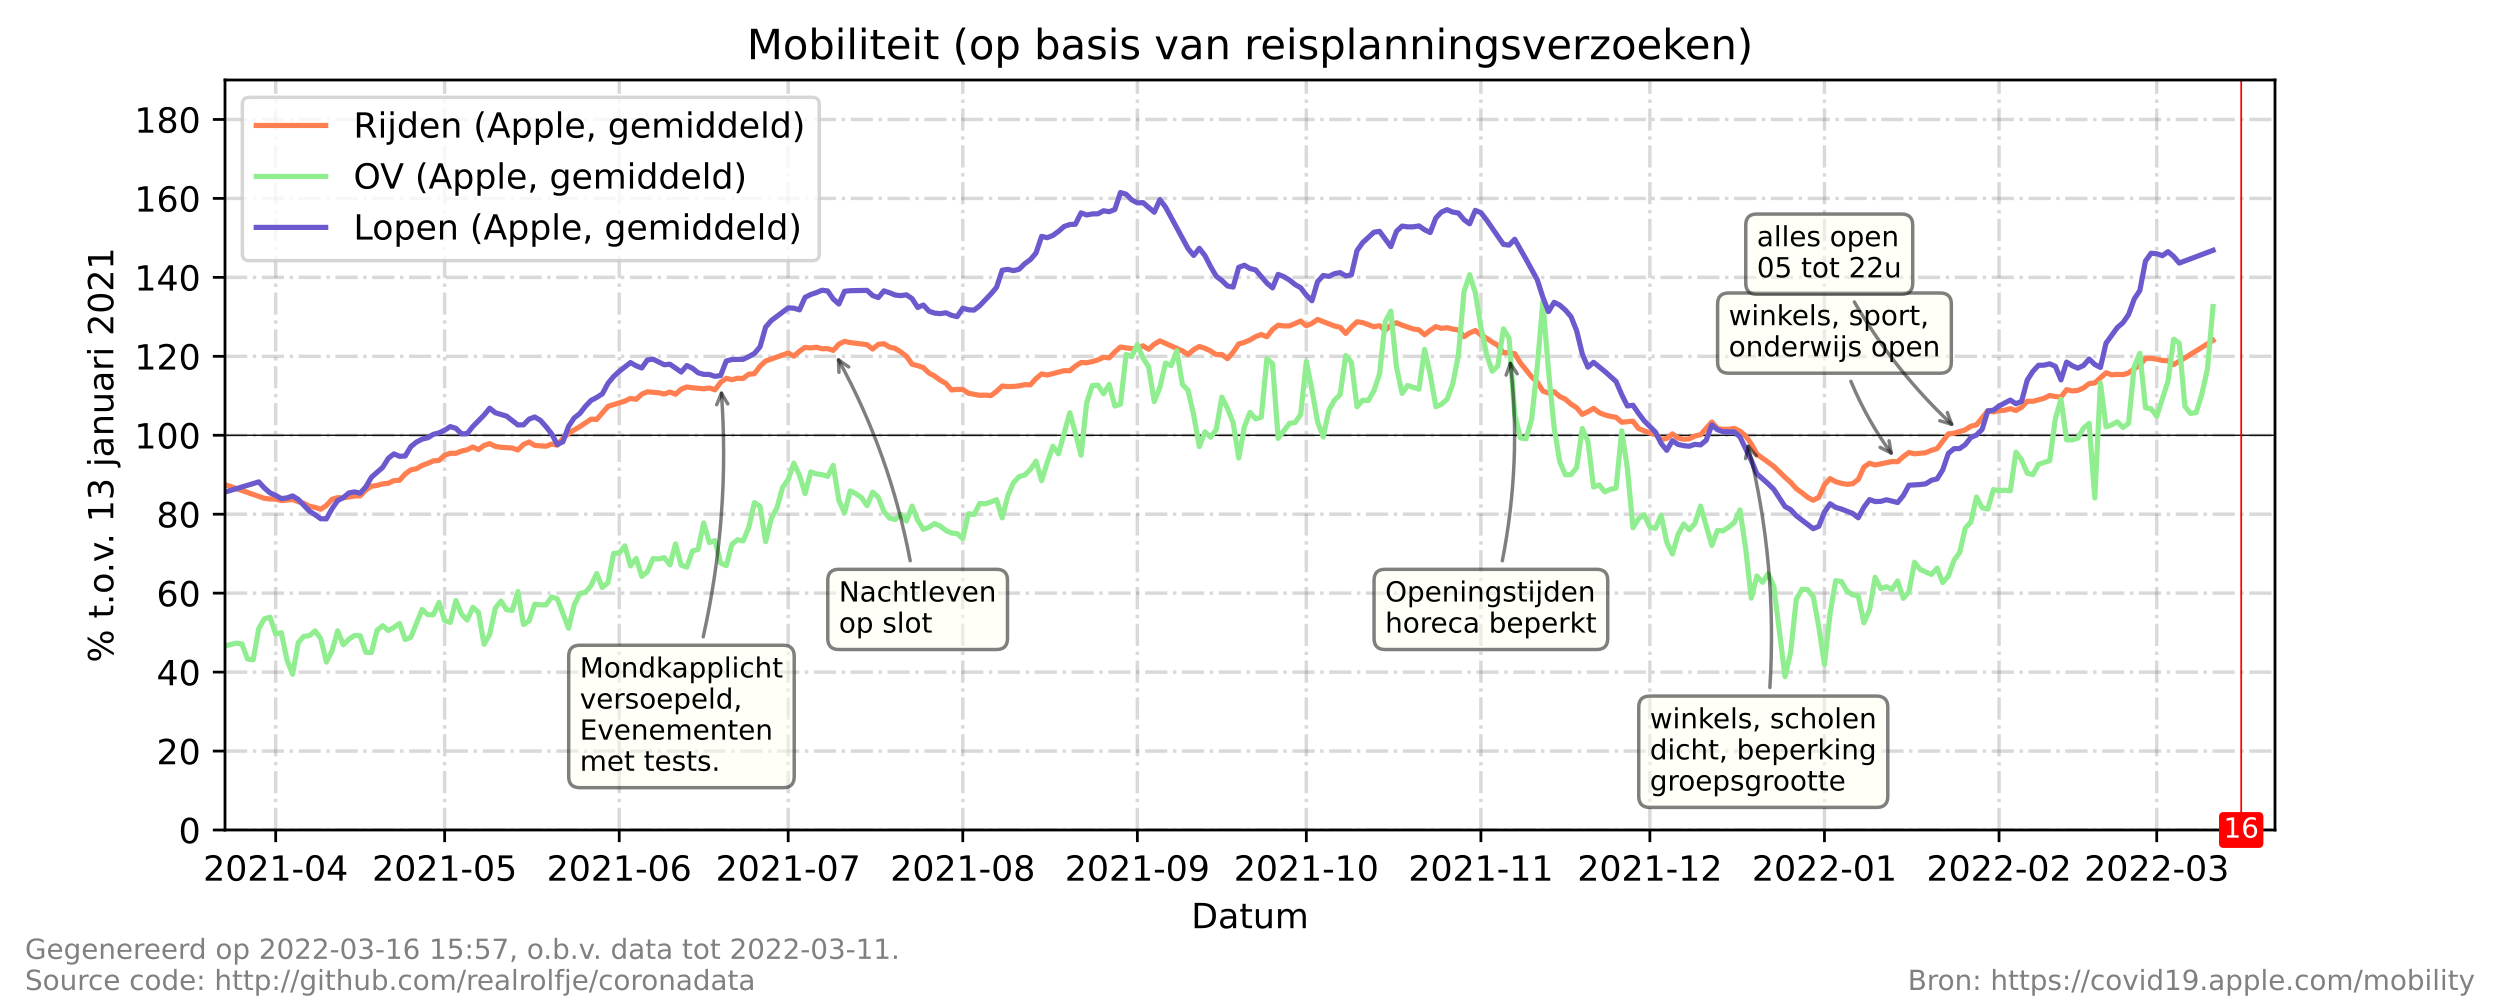 <?xml version="1.0" encoding="utf-8" standalone="no"?>
<!DOCTYPE svg PUBLIC "-//W3C//DTD SVG 1.1//EN"
  "http://www.w3.org/Graphics/SVG/1.1/DTD/svg11.dtd">
<!-- Created with matplotlib (https://matplotlib.org/) -->
<svg height="288pt" version="1.1" viewBox="0 0 720 288" width="720pt" xmlns="http://www.w3.org/2000/svg" xmlns:xlink="http://www.w3.org/1999/xlink">
 <defs>
  <style type="text/css">*{stroke-linecap:butt;stroke-linejoin:round;}</style>
 </defs>
 <g id="figure_1">
  <g id="patch_1">
   <path d="M 0 288 
L 720 288 
L 720 0 
L 0 0 
z
" style="fill:#ffffff;"/>
  </g>
  <g id="axes_1">
   <g id="patch_2">
    <path d="M 64.8 239.04 
L 655.2 239.04 
L 655.2 23.04 
L 64.8 23.04 
z
" style="fill:#ffffff;"/>
   </g>
   <g id="matplotlib.axis_1">
    <g id="xtick_1">
     <g id="line2d_1">
      <path clip-path="url(#p6b33247f7b)" d="M 79.398 239.04 
L 79.398 23.04 
" style="fill:none;stroke:#808080;stroke-dasharray:6.4,1.6,1,1.6;stroke-dashoffset:0;stroke-opacity:0.3;"/>
     </g>
     <g id="line2d_2">
      <defs>
       <path d="M 0 0 
L 0 3.5 
" id="m79d13a3c86" style="stroke:#000000;stroke-width:0.8;"/>
      </defs>
      <g>
       <use style="stroke:#000000;stroke-width:0.8;" x="79.398" xlink:href="#m79d13a3c86" y="239.04"/>
      </g>
     </g>
     <g id="text_1">
      <!-- 2021-04 -->
      <g transform="translate(58.506 253.638)scale(0.1 -0.1)">
       <defs>
        <path d="M 19.188 8.297 
L 53.609 8.297 
L 53.609 0 
L 7.328 0 
L 7.328 8.297 
Q 12.938 14.109 22.625 23.891 
Q 32.328 33.688 34.812 36.531 
Q 39.547 41.844 41.422 45.531 
Q 43.312 49.219 43.312 52.781 
Q 43.312 58.594 39.234 62.25 
Q 35.156 65.922 28.609 65.922 
Q 23.969 65.922 18.812 64.312 
Q 13.672 62.703 7.812 59.422 
L 7.812 69.391 
Q 13.766 71.781 18.938 73 
Q 24.125 74.219 28.422 74.219 
Q 39.75 74.219 46.484 68.547 
Q 53.219 62.891 53.219 53.422 
Q 53.219 48.922 51.531 44.891 
Q 49.859 40.875 45.406 35.406 
Q 44.188 33.984 37.641 27.219 
Q 31.109 20.453 19.188 8.297 
z
" id="DejaVuSans-50"/>
        <path d="M 31.781 66.406 
Q 24.172 66.406 20.328 58.906 
Q 16.5 51.422 16.5 36.375 
Q 16.5 21.391 20.328 13.891 
Q 24.172 6.391 31.781 6.391 
Q 39.453 6.391 43.281 13.891 
Q 47.125 21.391 47.125 36.375 
Q 47.125 51.422 43.281 58.906 
Q 39.453 66.406 31.781 66.406 
z
M 31.781 74.219 
Q 44.047 74.219 50.516 64.516 
Q 56.984 54.828 56.984 36.375 
Q 56.984 17.969 50.516 8.266 
Q 44.047 -1.422 31.781 -1.422 
Q 19.531 -1.422 13.062 8.266 
Q 6.594 17.969 6.594 36.375 
Q 6.594 54.828 13.062 64.516 
Q 19.531 74.219 31.781 74.219 
z
" id="DejaVuSans-48"/>
        <path d="M 12.406 8.297 
L 28.516 8.297 
L 28.516 63.922 
L 10.984 60.406 
L 10.984 69.391 
L 28.422 72.906 
L 38.281 72.906 
L 38.281 8.297 
L 54.391 8.297 
L 54.391 0 
L 12.406 0 
z
" id="DejaVuSans-49"/>
        <path d="M 4.891 31.391 
L 31.203 31.391 
L 31.203 23.391 
L 4.891 23.391 
z
" id="DejaVuSans-45"/>
        <path d="M 37.797 64.312 
L 12.891 25.391 
L 37.797 25.391 
z
M 35.203 72.906 
L 47.609 72.906 
L 47.609 25.391 
L 58.016 25.391 
L 58.016 17.188 
L 47.609 17.188 
L 47.609 0 
L 37.797 0 
L 37.797 17.188 
L 4.891 17.188 
L 4.891 26.703 
z
" id="DejaVuSans-52"/>
       </defs>
       <use xlink:href="#DejaVuSans-50"/>
       <use x="63.623" xlink:href="#DejaVuSans-48"/>
       <use x="127.246" xlink:href="#DejaVuSans-50"/>
       <use x="190.869" xlink:href="#DejaVuSans-49"/>
       <use x="254.492" xlink:href="#DejaVuSans-45"/>
       <use x="290.576" xlink:href="#DejaVuSans-48"/>
       <use x="354.199" xlink:href="#DejaVuSans-52"/>
      </g>
     </g>
    </g>
    <g id="xtick_2">
     <g id="line2d_3">
      <path clip-path="url(#p6b33247f7b)" d="M 128.057 239.04 
L 128.057 23.04 
" style="fill:none;stroke:#808080;stroke-dasharray:6.4,1.6,1,1.6;stroke-dashoffset:0;stroke-opacity:0.3;"/>
     </g>
     <g id="line2d_4">
      <g>
       <use style="stroke:#000000;stroke-width:0.8;" x="128.057" xlink:href="#m79d13a3c86" y="239.04"/>
      </g>
     </g>
     <g id="text_2">
      <!-- 2021-05 -->
      <g transform="translate(107.166 253.638)scale(0.1 -0.1)">
       <defs>
        <path d="M 10.797 72.906 
L 49.516 72.906 
L 49.516 64.594 
L 19.828 64.594 
L 19.828 46.734 
Q 21.969 47.469 24.109 47.828 
Q 26.266 48.188 28.422 48.188 
Q 40.625 48.188 47.75 41.5 
Q 54.891 34.812 54.891 23.391 
Q 54.891 11.625 47.562 5.094 
Q 40.234 -1.422 26.906 -1.422 
Q 22.312 -1.422 17.547 -0.641 
Q 12.797 0.141 7.719 1.703 
L 7.719 11.625 
Q 12.109 9.234 16.797 8.062 
Q 21.484 6.891 26.703 6.891 
Q 35.156 6.891 40.078 11.328 
Q 45.016 15.766 45.016 23.391 
Q 45.016 31 40.078 35.438 
Q 35.156 39.891 26.703 39.891 
Q 22.75 39.891 18.812 39.016 
Q 14.891 38.141 10.797 36.281 
z
" id="DejaVuSans-53"/>
       </defs>
       <use xlink:href="#DejaVuSans-50"/>
       <use x="63.623" xlink:href="#DejaVuSans-48"/>
       <use x="127.246" xlink:href="#DejaVuSans-50"/>
       <use x="190.869" xlink:href="#DejaVuSans-49"/>
       <use x="254.492" xlink:href="#DejaVuSans-45"/>
       <use x="290.576" xlink:href="#DejaVuSans-48"/>
       <use x="354.199" xlink:href="#DejaVuSans-53"/>
      </g>
     </g>
    </g>
    <g id="xtick_3">
     <g id="line2d_5">
      <path clip-path="url(#p6b33247f7b)" d="M 178.338 239.04 
L 178.338 23.04 
" style="fill:none;stroke:#808080;stroke-dasharray:6.4,1.6,1,1.6;stroke-dashoffset:0;stroke-opacity:0.3;"/>
     </g>
     <g id="line2d_6">
      <g>
       <use style="stroke:#000000;stroke-width:0.8;" x="178.338" xlink:href="#m79d13a3c86" y="239.04"/>
      </g>
     </g>
     <g id="text_3">
      <!-- 2021-06 -->
      <g transform="translate(157.447 253.638)scale(0.1 -0.1)">
       <defs>
        <path d="M 33.016 40.375 
Q 26.375 40.375 22.484 35.828 
Q 18.609 31.297 18.609 23.391 
Q 18.609 15.531 22.484 10.953 
Q 26.375 6.391 33.016 6.391 
Q 39.656 6.391 43.531 10.953 
Q 47.406 15.531 47.406 23.391 
Q 47.406 31.297 43.531 35.828 
Q 39.656 40.375 33.016 40.375 
z
M 52.594 71.297 
L 52.594 62.312 
Q 48.875 64.062 45.094 64.984 
Q 41.312 65.922 37.594 65.922 
Q 27.828 65.922 22.672 59.328 
Q 17.531 52.734 16.797 39.406 
Q 19.672 43.656 24.016 45.922 
Q 28.375 48.188 33.594 48.188 
Q 44.578 48.188 50.953 41.516 
Q 57.328 34.859 57.328 23.391 
Q 57.328 12.156 50.688 5.359 
Q 44.047 -1.422 33.016 -1.422 
Q 20.359 -1.422 13.672 8.266 
Q 6.984 17.969 6.984 36.375 
Q 6.984 53.656 15.188 63.938 
Q 23.391 74.219 37.203 74.219 
Q 40.922 74.219 44.703 73.484 
Q 48.484 72.75 52.594 71.297 
z
" id="DejaVuSans-54"/>
       </defs>
       <use xlink:href="#DejaVuSans-50"/>
       <use x="63.623" xlink:href="#DejaVuSans-48"/>
       <use x="127.246" xlink:href="#DejaVuSans-50"/>
       <use x="190.869" xlink:href="#DejaVuSans-49"/>
       <use x="254.492" xlink:href="#DejaVuSans-45"/>
       <use x="290.576" xlink:href="#DejaVuSans-48"/>
       <use x="354.199" xlink:href="#DejaVuSans-54"/>
      </g>
     </g>
    </g>
    <g id="xtick_4">
     <g id="line2d_7">
      <path clip-path="url(#p6b33247f7b)" d="M 226.998 239.04 
L 226.998 23.04 
" style="fill:none;stroke:#808080;stroke-dasharray:6.4,1.6,1,1.6;stroke-dashoffset:0;stroke-opacity:0.3;"/>
     </g>
     <g id="line2d_8">
      <g>
       <use style="stroke:#000000;stroke-width:0.8;" x="226.998" xlink:href="#m79d13a3c86" y="239.04"/>
      </g>
     </g>
     <g id="text_4">
      <!-- 2021-07 -->
      <g transform="translate(206.106 253.638)scale(0.1 -0.1)">
       <defs>
        <path d="M 8.203 72.906 
L 55.078 72.906 
L 55.078 68.703 
L 28.609 0 
L 18.312 0 
L 43.219 64.594 
L 8.203 64.594 
z
" id="DejaVuSans-55"/>
       </defs>
       <use xlink:href="#DejaVuSans-50"/>
       <use x="63.623" xlink:href="#DejaVuSans-48"/>
       <use x="127.246" xlink:href="#DejaVuSans-50"/>
       <use x="190.869" xlink:href="#DejaVuSans-49"/>
       <use x="254.492" xlink:href="#DejaVuSans-45"/>
       <use x="290.576" xlink:href="#DejaVuSans-48"/>
       <use x="354.199" xlink:href="#DejaVuSans-55"/>
      </g>
     </g>
    </g>
    <g id="xtick_5">
     <g id="line2d_9">
      <path clip-path="url(#p6b33247f7b)" d="M 277.279 239.04 
L 277.279 23.04 
" style="fill:none;stroke:#808080;stroke-dasharray:6.4,1.6,1,1.6;stroke-dashoffset:0;stroke-opacity:0.3;"/>
     </g>
     <g id="line2d_10">
      <g>
       <use style="stroke:#000000;stroke-width:0.8;" x="277.279" xlink:href="#m79d13a3c86" y="239.04"/>
      </g>
     </g>
     <g id="text_5">
      <!-- 2021-08 -->
      <g transform="translate(256.388 253.638)scale(0.1 -0.1)">
       <defs>
        <path d="M 31.781 34.625 
Q 24.75 34.625 20.719 30.859 
Q 16.703 27.094 16.703 20.516 
Q 16.703 13.922 20.719 10.156 
Q 24.75 6.391 31.781 6.391 
Q 38.812 6.391 42.859 10.172 
Q 46.922 13.969 46.922 20.516 
Q 46.922 27.094 42.891 30.859 
Q 38.875 34.625 31.781 34.625 
z
M 21.922 38.812 
Q 15.578 40.375 12.031 44.719 
Q 8.5 49.078 8.5 55.328 
Q 8.5 64.062 14.719 69.141 
Q 20.953 74.219 31.781 74.219 
Q 42.672 74.219 48.875 69.141 
Q 55.078 64.062 55.078 55.328 
Q 55.078 49.078 51.531 44.719 
Q 48 40.375 41.703 38.812 
Q 48.828 37.156 52.797 32.312 
Q 56.781 27.484 56.781 20.516 
Q 56.781 9.906 50.312 4.234 
Q 43.844 -1.422 31.781 -1.422 
Q 19.734 -1.422 13.25 4.234 
Q 6.781 9.906 6.781 20.516 
Q 6.781 27.484 10.781 32.312 
Q 14.797 37.156 21.922 38.812 
z
M 18.312 54.391 
Q 18.312 48.734 21.844 45.562 
Q 25.391 42.391 31.781 42.391 
Q 38.141 42.391 41.719 45.562 
Q 45.312 48.734 45.312 54.391 
Q 45.312 60.062 41.719 63.234 
Q 38.141 66.406 31.781 66.406 
Q 25.391 66.406 21.844 63.234 
Q 18.312 60.062 18.312 54.391 
z
" id="DejaVuSans-56"/>
       </defs>
       <use xlink:href="#DejaVuSans-50"/>
       <use x="63.623" xlink:href="#DejaVuSans-48"/>
       <use x="127.246" xlink:href="#DejaVuSans-50"/>
       <use x="190.869" xlink:href="#DejaVuSans-49"/>
       <use x="254.492" xlink:href="#DejaVuSans-45"/>
       <use x="290.576" xlink:href="#DejaVuSans-48"/>
       <use x="354.199" xlink:href="#DejaVuSans-56"/>
      </g>
     </g>
    </g>
    <g id="xtick_6">
     <g id="line2d_11">
      <path clip-path="url(#p6b33247f7b)" d="M 327.56 239.04 
L 327.56 23.04 
" style="fill:none;stroke:#808080;stroke-dasharray:6.4,1.6,1,1.6;stroke-dashoffset:0;stroke-opacity:0.3;"/>
     </g>
     <g id="line2d_12">
      <g>
       <use style="stroke:#000000;stroke-width:0.8;" x="327.56" xlink:href="#m79d13a3c86" y="239.04"/>
      </g>
     </g>
     <g id="text_6">
      <!-- 2021-09 -->
      <g transform="translate(306.669 253.638)scale(0.1 -0.1)">
       <defs>
        <path d="M 10.984 1.516 
L 10.984 10.5 
Q 14.703 8.734 18.5 7.812 
Q 22.312 6.891 25.984 6.891 
Q 35.75 6.891 40.891 13.453 
Q 46.047 20.016 46.781 33.406 
Q 43.953 29.203 39.594 26.953 
Q 35.25 24.703 29.984 24.703 
Q 19.047 24.703 12.672 31.312 
Q 6.297 37.938 6.297 49.422 
Q 6.297 60.641 12.938 67.422 
Q 19.578 74.219 30.609 74.219 
Q 43.266 74.219 49.922 64.516 
Q 56.594 54.828 56.594 36.375 
Q 56.594 19.141 48.406 8.859 
Q 40.234 -1.422 26.422 -1.422 
Q 22.703 -1.422 18.891 -0.688 
Q 15.094 0.047 10.984 1.516 
z
M 30.609 32.422 
Q 37.25 32.422 41.125 36.953 
Q 45.016 41.5 45.016 49.422 
Q 45.016 57.281 41.125 61.844 
Q 37.25 66.406 30.609 66.406 
Q 23.969 66.406 20.094 61.844 
Q 16.219 57.281 16.219 49.422 
Q 16.219 41.5 20.094 36.953 
Q 23.969 32.422 30.609 32.422 
z
" id="DejaVuSans-57"/>
       </defs>
       <use xlink:href="#DejaVuSans-50"/>
       <use x="63.623" xlink:href="#DejaVuSans-48"/>
       <use x="127.246" xlink:href="#DejaVuSans-50"/>
       <use x="190.869" xlink:href="#DejaVuSans-49"/>
       <use x="254.492" xlink:href="#DejaVuSans-45"/>
       <use x="290.576" xlink:href="#DejaVuSans-48"/>
       <use x="354.199" xlink:href="#DejaVuSans-57"/>
      </g>
     </g>
    </g>
    <g id="xtick_7">
     <g id="line2d_13">
      <path clip-path="url(#p6b33247f7b)" d="M 376.22 239.04 
L 376.22 23.04 
" style="fill:none;stroke:#808080;stroke-dasharray:6.4,1.6,1,1.6;stroke-dashoffset:0;stroke-opacity:0.3;"/>
     </g>
     <g id="line2d_14">
      <g>
       <use style="stroke:#000000;stroke-width:0.8;" x="376.22" xlink:href="#m79d13a3c86" y="239.04"/>
      </g>
     </g>
     <g id="text_7">
      <!-- 2021-10 -->
      <g transform="translate(355.328 253.638)scale(0.1 -0.1)">
       <use xlink:href="#DejaVuSans-50"/>
       <use x="63.623" xlink:href="#DejaVuSans-48"/>
       <use x="127.246" xlink:href="#DejaVuSans-50"/>
       <use x="190.869" xlink:href="#DejaVuSans-49"/>
       <use x="254.492" xlink:href="#DejaVuSans-45"/>
       <use x="290.576" xlink:href="#DejaVuSans-49"/>
       <use x="354.199" xlink:href="#DejaVuSans-48"/>
      </g>
     </g>
    </g>
    <g id="xtick_8">
     <g id="line2d_15">
      <path clip-path="url(#p6b33247f7b)" d="M 426.501 239.04 
L 426.501 23.04 
" style="fill:none;stroke:#808080;stroke-dasharray:6.4,1.6,1,1.6;stroke-dashoffset:0;stroke-opacity:0.3;"/>
     </g>
     <g id="line2d_16">
      <g>
       <use style="stroke:#000000;stroke-width:0.8;" x="426.501" xlink:href="#m79d13a3c86" y="239.04"/>
      </g>
     </g>
     <g id="text_8">
      <!-- 2021-11 -->
      <g transform="translate(405.61 253.638)scale(0.1 -0.1)">
       <use xlink:href="#DejaVuSans-50"/>
       <use x="63.623" xlink:href="#DejaVuSans-48"/>
       <use x="127.246" xlink:href="#DejaVuSans-50"/>
       <use x="190.869" xlink:href="#DejaVuSans-49"/>
       <use x="254.492" xlink:href="#DejaVuSans-45"/>
       <use x="290.576" xlink:href="#DejaVuSans-49"/>
       <use x="354.199" xlink:href="#DejaVuSans-49"/>
      </g>
     </g>
    </g>
    <g id="xtick_9">
     <g id="line2d_17">
      <path clip-path="url(#p6b33247f7b)" d="M 475.16 239.04 
L 475.16 23.04 
" style="fill:none;stroke:#808080;stroke-dasharray:6.4,1.6,1,1.6;stroke-dashoffset:0;stroke-opacity:0.3;"/>
     </g>
     <g id="line2d_18">
      <g>
       <use style="stroke:#000000;stroke-width:0.8;" x="475.16" xlink:href="#m79d13a3c86" y="239.04"/>
      </g>
     </g>
     <g id="text_9">
      <!-- 2021-12 -->
      <g transform="translate(454.269 253.638)scale(0.1 -0.1)">
       <use xlink:href="#DejaVuSans-50"/>
       <use x="63.623" xlink:href="#DejaVuSans-48"/>
       <use x="127.246" xlink:href="#DejaVuSans-50"/>
       <use x="190.869" xlink:href="#DejaVuSans-49"/>
       <use x="254.492" xlink:href="#DejaVuSans-45"/>
       <use x="290.576" xlink:href="#DejaVuSans-49"/>
       <use x="354.199" xlink:href="#DejaVuSans-50"/>
      </g>
     </g>
    </g>
    <g id="xtick_10">
     <g id="line2d_19">
      <path clip-path="url(#p6b33247f7b)" d="M 525.442 239.04 
L 525.442 23.04 
" style="fill:none;stroke:#808080;stroke-dasharray:6.4,1.6,1,1.6;stroke-dashoffset:0;stroke-opacity:0.3;"/>
     </g>
     <g id="line2d_20">
      <g>
       <use style="stroke:#000000;stroke-width:0.8;" x="525.442" xlink:href="#m79d13a3c86" y="239.04"/>
      </g>
     </g>
     <g id="text_10">
      <!-- 2022-01 -->
      <g transform="translate(504.55 253.638)scale(0.1 -0.1)">
       <use xlink:href="#DejaVuSans-50"/>
       <use x="63.623" xlink:href="#DejaVuSans-48"/>
       <use x="127.246" xlink:href="#DejaVuSans-50"/>
       <use x="190.869" xlink:href="#DejaVuSans-50"/>
       <use x="254.492" xlink:href="#DejaVuSans-45"/>
       <use x="290.576" xlink:href="#DejaVuSans-48"/>
       <use x="354.199" xlink:href="#DejaVuSans-49"/>
      </g>
     </g>
    </g>
    <g id="xtick_11">
     <g id="line2d_21">
      <path clip-path="url(#p6b33247f7b)" d="M 575.723 239.04 
L 575.723 23.04 
" style="fill:none;stroke:#808080;stroke-dasharray:6.4,1.6,1,1.6;stroke-dashoffset:0;stroke-opacity:0.3;"/>
     </g>
     <g id="line2d_22">
      <g>
       <use style="stroke:#000000;stroke-width:0.8;" x="575.723" xlink:href="#m79d13a3c86" y="239.04"/>
      </g>
     </g>
     <g id="text_11">
      <!-- 2022-02 -->
      <g transform="translate(554.832 253.638)scale(0.1 -0.1)">
       <use xlink:href="#DejaVuSans-50"/>
       <use x="63.623" xlink:href="#DejaVuSans-48"/>
       <use x="127.246" xlink:href="#DejaVuSans-50"/>
       <use x="190.869" xlink:href="#DejaVuSans-50"/>
       <use x="254.492" xlink:href="#DejaVuSans-45"/>
       <use x="290.576" xlink:href="#DejaVuSans-48"/>
       <use x="354.199" xlink:href="#DejaVuSans-50"/>
      </g>
     </g>
    </g>
    <g id="xtick_12">
     <g id="line2d_23">
      <path clip-path="url(#p6b33247f7b)" d="M 621.138 239.04 
L 621.138 23.04 
" style="fill:none;stroke:#808080;stroke-dasharray:6.4,1.6,1,1.6;stroke-dashoffset:0;stroke-opacity:0.3;"/>
     </g>
     <g id="line2d_24">
      <g>
       <use style="stroke:#000000;stroke-width:0.8;" x="621.138" xlink:href="#m79d13a3c86" y="239.04"/>
      </g>
     </g>
     <g id="text_12">
      <!-- 2022-03 -->
      <g transform="translate(600.247 253.638)scale(0.1 -0.1)">
       <defs>
        <path d="M 40.578 39.312 
Q 47.656 37.797 51.625 33 
Q 55.609 28.219 55.609 21.188 
Q 55.609 10.406 48.188 4.484 
Q 40.766 -1.422 27.094 -1.422 
Q 22.516 -1.422 17.656 -0.516 
Q 12.797 0.391 7.625 2.203 
L 7.625 11.719 
Q 11.719 9.328 16.594 8.109 
Q 21.484 6.891 26.812 6.891 
Q 36.078 6.891 40.938 10.547 
Q 45.797 14.203 45.797 21.188 
Q 45.797 27.641 41.281 31.266 
Q 36.766 34.906 28.719 34.906 
L 20.219 34.906 
L 20.219 43.016 
L 29.109 43.016 
Q 36.375 43.016 40.234 45.922 
Q 44.094 48.828 44.094 54.297 
Q 44.094 59.906 40.109 62.906 
Q 36.141 65.922 28.719 65.922 
Q 24.656 65.922 20.016 65.031 
Q 15.375 64.156 9.812 62.312 
L 9.812 71.094 
Q 15.438 72.656 20.344 73.438 
Q 25.25 74.219 29.594 74.219 
Q 40.828 74.219 47.359 69.109 
Q 53.906 64.016 53.906 55.328 
Q 53.906 49.266 50.438 45.094 
Q 46.969 40.922 40.578 39.312 
z
" id="DejaVuSans-51"/>
       </defs>
       <use xlink:href="#DejaVuSans-50"/>
       <use x="63.623" xlink:href="#DejaVuSans-48"/>
       <use x="127.246" xlink:href="#DejaVuSans-50"/>
       <use x="190.869" xlink:href="#DejaVuSans-50"/>
       <use x="254.492" xlink:href="#DejaVuSans-45"/>
       <use x="290.576" xlink:href="#DejaVuSans-48"/>
       <use x="354.199" xlink:href="#DejaVuSans-51"/>
      </g>
     </g>
    </g>
    <g id="text_13">
     <!-- Datum -->
     <g transform="translate(343.087 267.317)scale(0.1 -0.1)">
      <defs>
       <path d="M 19.672 64.797 
L 19.672 8.109 
L 31.594 8.109 
Q 46.688 8.109 53.688 14.938 
Q 60.688 21.781 60.688 36.531 
Q 60.688 51.172 53.688 57.984 
Q 46.688 64.797 31.594 64.797 
z
M 9.812 72.906 
L 30.078 72.906 
Q 51.266 72.906 61.172 64.094 
Q 71.094 55.281 71.094 36.531 
Q 71.094 17.672 61.125 8.828 
Q 51.172 0 30.078 0 
L 9.812 0 
z
" id="DejaVuSans-68"/>
       <path d="M 34.281 27.484 
Q 23.391 27.484 19.188 25 
Q 14.984 22.516 14.984 16.5 
Q 14.984 11.719 18.141 8.906 
Q 21.297 6.109 26.703 6.109 
Q 34.188 6.109 38.703 11.406 
Q 43.219 16.703 43.219 25.484 
L 43.219 27.484 
z
M 52.203 31.203 
L 52.203 0 
L 43.219 0 
L 43.219 8.297 
Q 40.141 3.328 35.547 0.953 
Q 30.953 -1.422 24.312 -1.422 
Q 15.922 -1.422 10.953 3.297 
Q 6 8.016 6 15.922 
Q 6 25.141 12.172 29.828 
Q 18.359 34.516 30.609 34.516 
L 43.219 34.516 
L 43.219 35.406 
Q 43.219 41.609 39.141 45 
Q 35.062 48.391 27.688 48.391 
Q 23 48.391 18.547 47.266 
Q 14.109 46.141 10.016 43.891 
L 10.016 52.203 
Q 14.938 54.109 19.578 55.047 
Q 24.219 56 28.609 56 
Q 40.484 56 46.344 49.844 
Q 52.203 43.703 52.203 31.203 
z
" id="DejaVuSans-97"/>
       <path d="M 18.312 70.219 
L 18.312 54.688 
L 36.812 54.688 
L 36.812 47.703 
L 18.312 47.703 
L 18.312 18.016 
Q 18.312 11.328 20.141 9.422 
Q 21.969 7.516 27.594 7.516 
L 36.812 7.516 
L 36.812 0 
L 27.594 0 
Q 17.188 0 13.234 3.875 
Q 9.281 7.766 9.281 18.016 
L 9.281 47.703 
L 2.688 47.703 
L 2.688 54.688 
L 9.281 54.688 
L 9.281 70.219 
z
" id="DejaVuSans-116"/>
       <path d="M 8.5 21.578 
L 8.5 54.688 
L 17.484 54.688 
L 17.484 21.922 
Q 17.484 14.156 20.5 10.266 
Q 23.531 6.391 29.594 6.391 
Q 36.859 6.391 41.078 11.031 
Q 45.312 15.672 45.312 23.688 
L 45.312 54.688 
L 54.297 54.688 
L 54.297 0 
L 45.312 0 
L 45.312 8.406 
Q 42.047 3.422 37.719 1 
Q 33.406 -1.422 27.688 -1.422 
Q 18.266 -1.422 13.375 4.438 
Q 8.5 10.297 8.5 21.578 
z
M 31.109 56 
z
" id="DejaVuSans-117"/>
       <path d="M 52 44.188 
Q 55.375 50.25 60.062 53.125 
Q 64.75 56 71.094 56 
Q 79.641 56 84.281 50.016 
Q 88.922 44.047 88.922 33.016 
L 88.922 0 
L 79.891 0 
L 79.891 32.719 
Q 79.891 40.578 77.094 44.375 
Q 74.312 48.188 68.609 48.188 
Q 61.625 48.188 57.562 43.547 
Q 53.516 38.922 53.516 30.906 
L 53.516 0 
L 44.484 0 
L 44.484 32.719 
Q 44.484 40.625 41.703 44.406 
Q 38.922 48.188 33.109 48.188 
Q 26.219 48.188 22.156 43.531 
Q 18.109 38.875 18.109 30.906 
L 18.109 0 
L 9.078 0 
L 9.078 54.688 
L 18.109 54.688 
L 18.109 46.188 
Q 21.188 51.219 25.484 53.609 
Q 29.781 56 35.688 56 
Q 41.656 56 45.828 52.969 
Q 50 49.953 52 44.188 
z
" id="DejaVuSans-109"/>
      </defs>
      <use xlink:href="#DejaVuSans-68"/>
      <use x="77.002" xlink:href="#DejaVuSans-97"/>
      <use x="138.281" xlink:href="#DejaVuSans-116"/>
      <use x="177.49" xlink:href="#DejaVuSans-117"/>
      <use x="240.869" xlink:href="#DejaVuSans-109"/>
     </g>
    </g>
   </g>
   <g id="matplotlib.axis_2">
    <g id="ytick_1">
     <g id="line2d_25">
      <path clip-path="url(#p6b33247f7b)" d="M 64.8 239.04 
L 655.2 239.04 
" style="fill:none;stroke:#808080;stroke-dasharray:6.4,1.6,1,1.6;stroke-dashoffset:0;stroke-opacity:0.3;"/>
     </g>
     <g id="line2d_26">
      <defs>
       <path d="M 0 0 
L -3.5 0 
" id="mc20bf26c3a" style="stroke:#000000;stroke-width:0.8;"/>
      </defs>
      <g>
       <use style="stroke:#000000;stroke-width:0.8;" x="64.8" xlink:href="#mc20bf26c3a" y="239.04"/>
      </g>
     </g>
     <g id="text_14">
      <!-- 0 -->
      <g transform="translate(51.438 242.839)scale(0.1 -0.1)">
       <use xlink:href="#DejaVuSans-48"/>
      </g>
     </g>
    </g>
    <g id="ytick_2">
     <g id="line2d_27">
      <path clip-path="url(#p6b33247f7b)" d="M 64.8 216.303 
L 655.2 216.303 
" style="fill:none;stroke:#808080;stroke-dasharray:6.4,1.6,1,1.6;stroke-dashoffset:0;stroke-opacity:0.3;"/>
     </g>
     <g id="line2d_28">
      <g>
       <use style="stroke:#000000;stroke-width:0.8;" x="64.8" xlink:href="#mc20bf26c3a" y="216.303"/>
      </g>
     </g>
     <g id="text_15">
      <!-- 20 -->
      <g transform="translate(45.075 220.102)scale(0.1 -0.1)">
       <use xlink:href="#DejaVuSans-50"/>
       <use x="63.623" xlink:href="#DejaVuSans-48"/>
      </g>
     </g>
    </g>
    <g id="ytick_3">
     <g id="line2d_29">
      <path clip-path="url(#p6b33247f7b)" d="M 64.8 193.566 
L 655.2 193.566 
" style="fill:none;stroke:#808080;stroke-dasharray:6.4,1.6,1,1.6;stroke-dashoffset:0;stroke-opacity:0.3;"/>
     </g>
     <g id="line2d_30">
      <g>
       <use style="stroke:#000000;stroke-width:0.8;" x="64.8" xlink:href="#mc20bf26c3a" y="193.566"/>
      </g>
     </g>
     <g id="text_16">
      <!-- 40 -->
      <g transform="translate(45.075 197.366)scale(0.1 -0.1)">
       <use xlink:href="#DejaVuSans-52"/>
       <use x="63.623" xlink:href="#DejaVuSans-48"/>
      </g>
     </g>
    </g>
    <g id="ytick_4">
     <g id="line2d_31">
      <path clip-path="url(#p6b33247f7b)" d="M 64.8 170.829 
L 655.2 170.829 
" style="fill:none;stroke:#808080;stroke-dasharray:6.4,1.6,1,1.6;stroke-dashoffset:0;stroke-opacity:0.3;"/>
     </g>
     <g id="line2d_32">
      <g>
       <use style="stroke:#000000;stroke-width:0.8;" x="64.8" xlink:href="#mc20bf26c3a" y="170.829"/>
      </g>
     </g>
     <g id="text_17">
      <!-- 60 -->
      <g transform="translate(45.075 174.629)scale(0.1 -0.1)">
       <use xlink:href="#DejaVuSans-54"/>
       <use x="63.623" xlink:href="#DejaVuSans-48"/>
      </g>
     </g>
    </g>
    <g id="ytick_5">
     <g id="line2d_33">
      <path clip-path="url(#p6b33247f7b)" d="M 64.8 148.093 
L 655.2 148.093 
" style="fill:none;stroke:#808080;stroke-dasharray:6.4,1.6,1,1.6;stroke-dashoffset:0;stroke-opacity:0.3;"/>
     </g>
     <g id="line2d_34">
      <g>
       <use style="stroke:#000000;stroke-width:0.8;" x="64.8" xlink:href="#mc20bf26c3a" y="148.093"/>
      </g>
     </g>
     <g id="text_18">
      <!-- 80 -->
      <g transform="translate(45.075 151.892)scale(0.1 -0.1)">
       <use xlink:href="#DejaVuSans-56"/>
       <use x="63.623" xlink:href="#DejaVuSans-48"/>
      </g>
     </g>
    </g>
    <g id="ytick_6">
     <g id="line2d_35">
      <path clip-path="url(#p6b33247f7b)" d="M 64.8 125.356 
L 655.2 125.356 
" style="fill:none;stroke:#808080;stroke-dasharray:6.4,1.6,1,1.6;stroke-dashoffset:0;stroke-opacity:0.3;"/>
     </g>
     <g id="line2d_36">
      <g>
       <use style="stroke:#000000;stroke-width:0.8;" x="64.8" xlink:href="#mc20bf26c3a" y="125.356"/>
      </g>
     </g>
     <g id="text_19">
      <!-- 100 -->
      <g transform="translate(38.712 129.155)scale(0.1 -0.1)">
       <use xlink:href="#DejaVuSans-49"/>
       <use x="63.623" xlink:href="#DejaVuSans-48"/>
       <use x="127.246" xlink:href="#DejaVuSans-48"/>
      </g>
     </g>
    </g>
    <g id="ytick_7">
     <g id="line2d_37">
      <path clip-path="url(#p6b33247f7b)" d="M 64.8 102.619 
L 655.2 102.619 
" style="fill:none;stroke:#808080;stroke-dasharray:6.4,1.6,1,1.6;stroke-dashoffset:0;stroke-opacity:0.3;"/>
     </g>
     <g id="line2d_38">
      <g>
       <use style="stroke:#000000;stroke-width:0.8;" x="64.8" xlink:href="#mc20bf26c3a" y="102.619"/>
      </g>
     </g>
     <g id="text_20">
      <!-- 120 -->
      <g transform="translate(38.712 106.418)scale(0.1 -0.1)">
       <use xlink:href="#DejaVuSans-49"/>
       <use x="63.623" xlink:href="#DejaVuSans-50"/>
       <use x="127.246" xlink:href="#DejaVuSans-48"/>
      </g>
     </g>
    </g>
    <g id="ytick_8">
     <g id="line2d_39">
      <path clip-path="url(#p6b33247f7b)" d="M 64.8 79.882 
L 655.2 79.882 
" style="fill:none;stroke:#808080;stroke-dasharray:6.4,1.6,1,1.6;stroke-dashoffset:0;stroke-opacity:0.3;"/>
     </g>
     <g id="line2d_40">
      <g>
       <use style="stroke:#000000;stroke-width:0.8;" x="64.8" xlink:href="#mc20bf26c3a" y="79.882"/>
      </g>
     </g>
     <g id="text_21">
      <!-- 140 -->
      <g transform="translate(38.712 83.681)scale(0.1 -0.1)">
       <use xlink:href="#DejaVuSans-49"/>
       <use x="63.623" xlink:href="#DejaVuSans-52"/>
       <use x="127.246" xlink:href="#DejaVuSans-48"/>
      </g>
     </g>
    </g>
    <g id="ytick_9">
     <g id="line2d_41">
      <path clip-path="url(#p6b33247f7b)" d="M 64.8 57.145 
L 655.2 57.145 
" style="fill:none;stroke:#808080;stroke-dasharray:6.4,1.6,1,1.6;stroke-dashoffset:0;stroke-opacity:0.3;"/>
     </g>
     <g id="line2d_42">
      <g>
       <use style="stroke:#000000;stroke-width:0.8;" x="64.8" xlink:href="#mc20bf26c3a" y="57.145"/>
      </g>
     </g>
     <g id="text_22">
      <!-- 160 -->
      <g transform="translate(38.712 60.944)scale(0.1 -0.1)">
       <use xlink:href="#DejaVuSans-49"/>
       <use x="63.623" xlink:href="#DejaVuSans-54"/>
       <use x="127.246" xlink:href="#DejaVuSans-48"/>
      </g>
     </g>
    </g>
    <g id="ytick_10">
     <g id="line2d_43">
      <path clip-path="url(#p6b33247f7b)" d="M 64.8 34.408 
L 655.2 34.408 
" style="fill:none;stroke:#808080;stroke-dasharray:6.4,1.6,1,1.6;stroke-dashoffset:0;stroke-opacity:0.3;"/>
     </g>
     <g id="line2d_44">
      <g>
       <use style="stroke:#000000;stroke-width:0.8;" x="64.8" xlink:href="#mc20bf26c3a" y="34.408"/>
      </g>
     </g>
     <g id="text_23">
      <!-- 180 -->
      <g transform="translate(38.712 38.208)scale(0.1 -0.1)">
       <use xlink:href="#DejaVuSans-49"/>
       <use x="63.623" xlink:href="#DejaVuSans-56"/>
       <use x="127.246" xlink:href="#DejaVuSans-48"/>
      </g>
     </g>
    </g>
    <g id="text_24">
     <!-- % t.o.v. 13 januari 2021 -->
     <g transform="translate(32.633 190.805)rotate(-90)scale(0.1 -0.1)">
      <defs>
       <path d="M 72.703 32.078 
Q 68.453 32.078 66.031 28.469 
Q 63.625 24.859 63.625 18.406 
Q 63.625 12.062 66.031 8.422 
Q 68.453 4.781 72.703 4.781 
Q 76.859 4.781 79.266 8.422 
Q 81.688 12.062 81.688 18.406 
Q 81.688 24.812 79.266 28.438 
Q 76.859 32.078 72.703 32.078 
z
M 72.703 38.281 
Q 80.422 38.281 84.953 32.906 
Q 89.5 27.547 89.5 18.406 
Q 89.5 9.281 84.938 3.922 
Q 80.375 -1.422 72.703 -1.422 
Q 64.891 -1.422 60.344 3.922 
Q 55.812 9.281 55.812 18.406 
Q 55.812 27.594 60.375 32.938 
Q 64.938 38.281 72.703 38.281 
z
M 22.312 68.016 
Q 18.109 68.016 15.688 64.375 
Q 13.281 60.75 13.281 54.391 
Q 13.281 47.953 15.672 44.328 
Q 18.062 40.719 22.312 40.719 
Q 26.562 40.719 28.969 44.328 
Q 31.391 47.953 31.391 54.391 
Q 31.391 60.688 28.953 64.344 
Q 26.516 68.016 22.312 68.016 
z
M 66.406 74.219 
L 74.219 74.219 
L 28.609 -1.422 
L 20.797 -1.422 
z
M 22.312 74.219 
Q 30.031 74.219 34.609 68.875 
Q 39.203 63.531 39.203 54.391 
Q 39.203 45.172 34.641 39.844 
Q 30.078 34.516 22.312 34.516 
Q 14.547 34.516 10.031 39.859 
Q 5.516 45.219 5.516 54.391 
Q 5.516 63.484 10.047 68.844 
Q 14.594 74.219 22.312 74.219 
z
" id="DejaVuSans-37"/>
       <path id="DejaVuSans-32"/>
       <path d="M 10.688 12.406 
L 21 12.406 
L 21 0 
L 10.688 0 
z
" id="DejaVuSans-46"/>
       <path d="M 30.609 48.391 
Q 23.391 48.391 19.188 42.75 
Q 14.984 37.109 14.984 27.297 
Q 14.984 17.484 19.156 11.844 
Q 23.344 6.203 30.609 6.203 
Q 37.797 6.203 41.984 11.859 
Q 46.188 17.531 46.188 27.297 
Q 46.188 37.016 41.984 42.703 
Q 37.797 48.391 30.609 48.391 
z
M 30.609 56 
Q 42.328 56 49.016 48.375 
Q 55.719 40.766 55.719 27.297 
Q 55.719 13.875 49.016 6.219 
Q 42.328 -1.422 30.609 -1.422 
Q 18.844 -1.422 12.172 6.219 
Q 5.516 13.875 5.516 27.297 
Q 5.516 40.766 12.172 48.375 
Q 18.844 56 30.609 56 
z
" id="DejaVuSans-111"/>
       <path d="M 2.984 54.688 
L 12.5 54.688 
L 29.594 8.797 
L 46.688 54.688 
L 56.203 54.688 
L 35.688 0 
L 23.484 0 
z
" id="DejaVuSans-118"/>
       <path d="M 9.422 54.688 
L 18.406 54.688 
L 18.406 -0.984 
Q 18.406 -11.422 14.422 -16.109 
Q 10.453 -20.797 1.609 -20.797 
L -1.812 -20.797 
L -1.812 -13.188 
L 0.594 -13.188 
Q 5.719 -13.188 7.562 -10.812 
Q 9.422 -8.453 9.422 -0.984 
z
M 9.422 75.984 
L 18.406 75.984 
L 18.406 64.594 
L 9.422 64.594 
z
" id="DejaVuSans-106"/>
       <path d="M 54.891 33.016 
L 54.891 0 
L 45.906 0 
L 45.906 32.719 
Q 45.906 40.484 42.875 44.328 
Q 39.844 48.188 33.797 48.188 
Q 26.516 48.188 22.312 43.547 
Q 18.109 38.922 18.109 30.906 
L 18.109 0 
L 9.078 0 
L 9.078 54.688 
L 18.109 54.688 
L 18.109 46.188 
Q 21.344 51.125 25.703 53.562 
Q 30.078 56 35.797 56 
Q 45.219 56 50.047 50.172 
Q 54.891 44.344 54.891 33.016 
z
" id="DejaVuSans-110"/>
       <path d="M 41.109 46.297 
Q 39.594 47.172 37.812 47.578 
Q 36.031 48 33.891 48 
Q 26.266 48 22.188 43.047 
Q 18.109 38.094 18.109 28.812 
L 18.109 0 
L 9.078 0 
L 9.078 54.688 
L 18.109 54.688 
L 18.109 46.188 
Q 20.953 51.172 25.484 53.578 
Q 30.031 56 36.531 56 
Q 37.453 56 38.578 55.875 
Q 39.703 55.766 41.062 55.516 
z
" id="DejaVuSans-114"/>
       <path d="M 9.422 54.688 
L 18.406 54.688 
L 18.406 0 
L 9.422 0 
z
M 9.422 75.984 
L 18.406 75.984 
L 18.406 64.594 
L 9.422 64.594 
z
" id="DejaVuSans-105"/>
      </defs>
      <use xlink:href="#DejaVuSans-37"/>
      <use x="95.02" xlink:href="#DejaVuSans-32"/>
      <use x="126.807" xlink:href="#DejaVuSans-116"/>
      <use x="166.016" xlink:href="#DejaVuSans-46"/>
      <use x="197.803" xlink:href="#DejaVuSans-111"/>
      <use x="257.234" xlink:href="#DejaVuSans-46"/>
      <use x="289.021" xlink:href="#DejaVuSans-118"/>
      <use x="340.451" xlink:href="#DejaVuSans-46"/>
      <use x="372.238" xlink:href="#DejaVuSans-32"/>
      <use x="404.025" xlink:href="#DejaVuSans-49"/>
      <use x="467.648" xlink:href="#DejaVuSans-51"/>
      <use x="531.271" xlink:href="#DejaVuSans-32"/>
      <use x="563.059" xlink:href="#DejaVuSans-106"/>
      <use x="590.842" xlink:href="#DejaVuSans-97"/>
      <use x="652.121" xlink:href="#DejaVuSans-110"/>
      <use x="715.5" xlink:href="#DejaVuSans-117"/>
      <use x="778.879" xlink:href="#DejaVuSans-97"/>
      <use x="840.158" xlink:href="#DejaVuSans-114"/>
      <use x="881.271" xlink:href="#DejaVuSans-105"/>
      <use x="909.055" xlink:href="#DejaVuSans-32"/>
      <use x="940.842" xlink:href="#DejaVuSans-50"/>
      <use x="1004.465" xlink:href="#DejaVuSans-48"/>
      <use x="1068.088" xlink:href="#DejaVuSans-50"/>
      <use x="1131.711" xlink:href="#DejaVuSans-49"/>
     </g>
    </g>
   </g>
   <g id="line2d_45">
    <path clip-path="url(#p6b33247f7b)" d="M 64.8 125.356 
L 655.2 125.356 
" style="fill:none;stroke:#000000;stroke-linecap:square;stroke-width:0.4;"/>
   </g>
   <g id="line2d_46">
    <path clip-path="url(#p6b33247f7b)" d="M 64.8 139.558 
L 76.154 143.527 
L 77.776 143.701 
L 79.398 143.76 
L 81.02 144.168 
L 84.264 143.858 
L 85.886 144.481 
L 87.508 144.963 
L 89.13 145.808 
L 90.752 146.139 
L 92.374 146.653 
L 93.996 145.562 
L 95.618 143.794 
L 97.24 143.324 
L 98.862 143.388 
L 102.105 142.839 
L 103.727 142.809 
L 105.349 141.1 
L 106.971 140.034 
L 108.593 139.804 
L 110.215 139.346 
L 111.837 139.173 
L 113.459 138.414 
L 115.081 138.318 
L 116.703 136.501 
L 118.325 135.317 
L 119.947 135 
L 121.569 134.04 
L 123.191 133.453 
L 124.813 132.735 
L 126.435 132.589 
L 128.057 131.11 
L 129.679 130.542 
L 131.301 130.557 
L 132.923 129.896 
L 134.545 129.539 
L 136.167 128.73 
L 137.789 129.471 
L 139.411 128.289 
L 141.033 127.755 
L 142.655 128.57 
L 144.277 128.811 
L 147.521 129.031 
L 149.143 129.594 
L 150.765 128 
L 152.387 127.297 
L 154.009 128.287 
L 157.253 128.516 
L 158.875 127.901 
L 160.497 128.198 
L 162.119 126.271 
L 163.741 124.779 
L 166.985 122.884 
L 170.229 120.71 
L 171.851 120.801 
L 175.095 117.043 
L 179.96 115.516 
L 181.582 114.74 
L 183.204 115.012 
L 184.826 113.521 
L 186.448 112.836 
L 189.692 113.122 
L 191.314 113.466 
L 192.936 112.899 
L 194.558 113.544 
L 196.18 112.089 
L 197.802 111.436 
L 199.424 111.687 
L 202.668 111.971 
L 204.29 111.743 
L 205.912 112.262 
L 207.534 110.124 
L 209.156 108.956 
L 210.778 109.362 
L 212.4 108.95 
L 214.022 108.988 
L 215.644 107.764 
L 217.266 107.63 
L 218.888 105.461 
L 220.51 103.976 
L 226.998 101.666 
L 228.62 102.576 
L 230.242 101.156 
L 231.864 100.048 
L 233.486 100.204 
L 235.108 100.001 
L 236.73 100.441 
L 238.352 100.406 
L 239.974 100.915 
L 241.596 99.124 
L 243.218 98.31 
L 244.84 98.656 
L 249.705 99.271 
L 251.327 100.522 
L 252.949 99.177 
L 254.571 98.992 
L 256.193 99.945 
L 257.815 100.361 
L 259.437 101.358 
L 261.059 102.617 
L 262.681 104.907 
L 264.303 105.305 
L 265.925 105.862 
L 267.547 107.446 
L 269.169 108.312 
L 270.791 109.488 
L 272.413 110.418 
L 274.035 112.301 
L 275.657 112.161 
L 277.279 112.176 
L 278.901 113.248 
L 282.145 113.854 
L 283.767 113.791 
L 285.389 113.936 
L 287.011 112.72 
L 288.633 111.183 
L 290.255 111.325 
L 291.877 111.297 
L 293.499 111.132 
L 295.121 110.785 
L 296.743 110.823 
L 298.365 109.032 
L 299.987 107.687 
L 301.609 108.015 
L 306.475 106.745 
L 308.097 106.79 
L 309.719 105.439 
L 311.341 104.418 
L 312.963 104.466 
L 314.585 104.135 
L 316.207 103.66 
L 317.829 102.881 
L 319.451 103.073 
L 321.073 101.339 
L 322.695 99.941 
L 325.938 100.423 
L 327.56 100.379 
L 329.182 99.59 
L 330.804 100.583 
L 332.426 99.128 
L 334.048 98.17 
L 340.536 101.066 
L 342.158 102.116 
L 343.78 100.686 
L 345.402 99.799 
L 347.024 100.314 
L 348.646 101.068 
L 350.268 102.136 
L 351.89 102.096 
L 353.512 103.305 
L 355.134 101.428 
L 356.756 99.048 
L 358.378 98.595 
L 360 97.905 
L 361.622 96.944 
L 363.244 96.337 
L 364.866 96.978 
L 366.488 94.902 
L 368.11 93.653 
L 369.732 93.87 
L 371.354 93.865 
L 374.598 92.464 
L 376.22 93.824 
L 377.842 93.13 
L 379.464 92.003 
L 384.33 93.889 
L 385.952 94.254 
L 387.574 96.024 
L 389.196 94.202 
L 390.818 92.67 
L 392.44 92.896 
L 395.684 94.099 
L 397.305 93.804 
L 398.927 95.153 
L 400.549 93.666 
L 402.171 92.959 
L 403.793 93.627 
L 407.037 94.76 
L 408.659 94.98 
L 410.281 96.419 
L 411.903 95.125 
L 413.525 94.067 
L 415.147 94.571 
L 416.769 94.366 
L 418.391 94.784 
L 420.013 95.019 
L 421.635 96.946 
L 423.257 95.907 
L 424.879 95.193 
L 426.501 96.444 
L 428.123 97.396 
L 429.745 98.497 
L 431.367 99.435 
L 432.989 101.603 
L 434.611 101.559 
L 436.233 101.871 
L 437.855 104.475 
L 441.099 108.524 
L 442.721 110.018 
L 444.343 112.614 
L 445.965 113.185 
L 447.587 112.818 
L 449.209 114.2 
L 450.831 114.96 
L 452.453 116.399 
L 454.075 117.414 
L 455.697 119.335 
L 457.319 118.588 
L 458.941 117.605 
L 460.563 118.83 
L 462.185 119.486 
L 463.807 119.907 
L 465.429 120.18 
L 467.051 121.599 
L 470.295 121.307 
L 471.916 123.435 
L 475.16 124.703 
L 476.782 125.095 
L 478.404 126.634 
L 480.026 126.248 
L 481.648 124.968 
L 483.27 126.138 
L 484.892 126.499 
L 486.514 126.383 
L 488.136 125.561 
L 489.758 125.213 
L 493.002 121.548 
L 494.624 123.408 
L 496.246 123.637 
L 497.868 123.631 
L 499.49 123.384 
L 501.112 124.183 
L 502.734 125.524 
L 504.356 127.836 
L 505.978 130.785 
L 510.844 134.295 
L 514.088 137.473 
L 515.71 138.917 
L 517.332 140.745 
L 518.954 141.906 
L 520.576 143.21 
L 522.198 144.072 
L 523.82 143.23 
L 525.442 139.607 
L 527.064 137.837 
L 528.686 138.743 
L 530.308 139.198 
L 531.93 139.481 
L 533.552 139.309 
L 535.174 138.1 
L 536.796 134.551 
L 538.418 133.409 
L 540.04 133.919 
L 544.905 132.923 
L 546.527 132.967 
L 548.149 131.493 
L 549.771 130.331 
L 551.393 130.692 
L 554.637 130.379 
L 556.259 129.678 
L 557.881 129.205 
L 561.125 124.964 
L 562.747 124.781 
L 565.991 123.797 
L 567.613 122.76 
L 569.235 122.36 
L 572.479 118.324 
L 574.101 118.615 
L 575.723 118.272 
L 577.345 118.153 
L 578.967 117.707 
L 580.589 118.22 
L 582.211 117.305 
L 583.833 115.552 
L 585.455 115.586 
L 588.699 114.703 
L 590.321 113.892 
L 591.943 114.211 
L 593.565 114.338 
L 595.187 112.214 
L 596.809 112.595 
L 598.431 112.433 
L 600.053 111.73 
L 601.675 110.475 
L 603.297 110.287 
L 606.541 107.36 
L 608.163 107.941 
L 609.785 107.818 
L 611.407 107.907 
L 613.029 107.398 
L 614.651 106.212 
L 616.273 105.19 
L 617.895 103.214 
L 619.516 103.194 
L 621.138 103.444 
L 622.76 103.812 
L 624.382 103.909 
L 626.004 105.008 
L 629.248 103.067 
L 637.358 98.039 
L 637.358 98.039 
" style="fill:none;stroke:#ff7f50;stroke-linecap:square;stroke-width:1.5;"/>
   </g>
   <g id="line2d_47">
    <path clip-path="url(#p6b33247f7b)" d="M 64.8 186.018 
L 68.044 185.233 
L 69.666 185.438 
L 71.288 189.803 
L 72.91 190.042 
L 74.532 181.027 
L 76.154 178.196 
L 77.776 177.776 
L 79.398 182.596 
L 81.02 182.221 
L 82.642 190.019 
L 84.264 194.169 
L 85.886 185.074 
L 87.508 183.255 
L 89.13 183.073 
L 90.752 181.698 
L 92.374 183.88 
L 93.996 190.667 
L 95.618 187.45 
L 97.24 181.675 
L 98.862 185.699 
L 100.484 184.085 
L 102.105 183.028 
L 103.727 183.119 
L 105.349 187.848 
L 106.971 187.928 
L 108.593 181.516 
L 110.215 180.186 
L 111.837 181.573 
L 113.459 180.697 
L 115.081 179.56 
L 116.703 184.199 
L 118.325 183.505 
L 121.569 175.536 
L 123.191 177.014 
L 124.813 177.048 
L 126.435 173.467 
L 128.057 178.753 
L 129.679 179.253 
L 131.301 172.967 
L 132.923 176.866 
L 134.545 178.571 
L 136.167 174.911 
L 137.789 176.32 
L 139.411 185.552 
L 141.033 182.732 
L 142.655 175.093 
L 144.277 173.115 
L 145.899 175.604 
L 147.521 175.797 
L 149.143 170.397 
L 150.765 179.867 
L 152.387 178.821 
L 154.009 174.013 
L 155.631 174.183 
L 157.253 174.195 
L 158.875 171.932 
L 160.497 172.444 
L 163.741 180.925 
L 165.363 174.24 
L 166.985 170.932 
L 168.607 170.602 
L 170.229 168.613 
L 171.851 165.179 
L 173.473 169.215 
L 175.095 167.794 
L 176.716 159.404 
L 178.338 159.245 
L 179.96 157.199 
L 181.582 162.985 
L 183.204 160.837 
L 184.826 165.998 
L 186.448 164.668 
L 188.07 160.882 
L 189.692 160.984 
L 191.314 160.587 
L 192.936 162.69 
L 194.558 156.642 
L 196.18 162.769 
L 197.802 163.349 
L 199.424 158.677 
L 201.046 158.233 
L 202.668 150.616 
L 204.29 156.255 
L 205.912 155.698 
L 207.534 162.144 
L 209.156 162.906 
L 210.778 156.789 
L 212.4 155.459 
L 214.022 155.778 
L 215.644 151.901 
L 217.266 144.75 
L 218.888 145.83 
L 220.51 156.005 
L 222.132 149.355 
L 223.754 146.274 
L 225.376 140.408 
L 226.998 138.032 
L 228.62 133.382 
L 230.242 136.895 
L 231.864 142.17 
L 233.486 135.928 
L 235.108 136.485 
L 236.73 136.701 
L 238.352 137.19 
L 239.974 134.03 
L 241.596 144.114 
L 243.218 147.717 
L 244.84 141.397 
L 246.462 142.17 
L 248.084 143.284 
L 249.705 145.626 
L 251.327 141.749 
L 252.949 143.193 
L 254.571 147.32 
L 256.193 149.207 
L 257.815 149.605 
L 259.437 148.138 
L 261.059 150.059 
L 262.681 145.762 
L 264.303 149.832 
L 265.925 152.458 
L 267.547 151.844 
L 269.169 150.776 
L 270.791 151.526 
L 272.413 152.776 
L 274.035 153.527 
L 275.657 153.686 
L 277.279 155.13 
L 278.901 147.968 
L 280.523 148.184 
L 282.145 145.023 
L 283.767 145.091 
L 285.389 144.568 
L 287.011 143.92 
L 288.633 149.15 
L 290.255 142.761 
L 291.877 138.998 
L 293.499 137.259 
L 295.121 136.815 
L 296.743 135.178 
L 298.365 132.825 
L 299.987 138.452 
L 301.609 133.143 
L 303.231 128.528 
L 304.853 130.699 
L 308.097 118.876 
L 309.719 124.731 
L 311.341 131.108 
L 312.963 115.965 
L 314.585 111.043 
L 316.207 110.929 
L 317.829 113.442 
L 319.451 110.713 
L 321.073 116.943 
L 322.695 116.397 
L 324.316 102.062 
L 325.938 102.699 
L 327.56 99.231 
L 329.182 103.131 
L 330.804 105.632 
L 332.426 115.647 
L 334.048 111.577 
L 335.67 104.54 
L 337.292 105.279 
L 338.914 101.016 
L 340.536 110.736 
L 342.158 112.396 
L 343.78 119.547 
L 345.402 128.63 
L 347.024 124.378 
L 348.646 125.913 
L 350.268 123.753 
L 351.89 114.374 
L 353.512 117.625 
L 355.134 121.672 
L 356.756 131.893 
L 358.378 122.957 
L 360 118.751 
L 361.622 120.627 
L 363.244 120.172 
L 364.866 103.358 
L 366.488 104.711 
L 368.11 126.243 
L 371.354 121.923 
L 372.976 121.707 
L 374.598 119.331 
L 376.22 104.142 
L 377.842 112.248 
L 379.464 121.502 
L 381.086 125.845 
L 382.708 118.137 
L 384.33 115.249 
L 385.952 113.658 
L 387.574 102.414 
L 389.196 104.301 
L 390.818 117.148 
L 392.44 115.249 
L 394.062 115.352 
L 395.684 112.544 
L 397.305 107.689 
L 398.927 92.706 
L 400.549 89.602 
L 402.171 105.586 
L 403.793 113.305 
L 405.415 111.02 
L 408.659 112.089 
L 410.281 100.641 
L 411.903 107.837 
L 413.525 117.125 
L 415.147 116.443 
L 416.769 114.965 
L 418.391 110.588 
L 420.013 102.312 
L 421.635 83.975 
L 423.257 79.12 
L 424.879 84.248 
L 426.501 94.161 
L 428.123 101.971 
L 429.745 106.905 
L 431.367 105.404 
L 432.989 94.718 
L 434.611 97.424 
L 436.233 119.308 
L 437.855 126.117 
L 439.477 126.402 
L 441.099 120.797 
L 442.721 105.745 
L 444.343 86.908 
L 445.965 106.723 
L 447.587 123.116 
L 449.209 132.995 
L 450.831 136.724 
L 452.453 136.69 
L 454.075 134.667 
L 455.697 123.412 
L 457.319 127.072 
L 458.941 140.26 
L 460.563 139.669 
L 462.185 141.658 
L 463.807 140.908 
L 465.429 140.589 
L 467.051 124.06 
L 468.673 134.814 
L 470.295 151.992 
L 471.916 149.4 
L 473.538 148.24 
L 475.16 151.787 
L 476.782 152.174 
L 478.404 148.388 
L 480.026 156.164 
L 481.648 159.563 
L 483.27 153.97 
L 484.892 150.912 
L 486.514 152.595 
L 488.136 150.73 
L 489.758 145.762 
L 493.002 157.085 
L 494.624 152.776 
L 496.246 152.879 
L 497.868 151.787 
L 499.49 150.491 
L 501.112 146.865 
L 502.734 157.824 
L 504.356 172.273 
L 505.978 165.907 
L 507.6 167.703 
L 509.222 165.259 
L 510.844 168.795 
L 514.088 194.874 
L 515.71 187.837 
L 517.332 172.546 
L 518.954 169.738 
L 520.576 169.806 
L 522.198 171.807 
L 523.82 180.561 
L 525.442 191.361 
L 527.064 176.627 
L 528.686 167.237 
L 530.308 167.476 
L 531.93 170.238 
L 533.552 171.296 
L 535.174 171.591 
L 536.796 179.344 
L 538.418 175.684 
L 540.04 166.271 
L 541.662 169.511 
L 543.284 168.965 
L 544.905 169.761 
L 546.527 167.317 
L 548.149 172.319 
L 549.771 170.432 
L 551.393 161.928 
L 553.015 164.031 
L 556.259 165.429 
L 557.881 163.599 
L 559.503 167.76 
L 561.125 165.941 
L 562.747 161.382 
L 564.369 159.154 
L 565.991 152.094 
L 567.613 150.344 
L 569.235 143.147 
L 570.857 146.228 
L 572.479 146.592 
L 574.101 140.987 
L 575.723 141.317 
L 577.345 141.181 
L 578.967 141.34 
L 580.589 130.233 
L 582.211 132.393 
L 583.833 136.247 
L 585.455 136.713 
L 587.077 133.723 
L 590.321 132.654 
L 591.943 120.547 
L 593.565 115.011 
L 595.187 126.686 
L 596.809 126.686 
L 598.431 126.197 
L 600.053 123.287 
L 601.675 121.934 
L 603.297 143.409 
L 604.919 110.315 
L 606.541 122.912 
L 608.163 122.355 
L 609.785 121.479 
L 611.407 123.093 
L 613.029 121.934 
L 614.651 105.529 
L 616.273 101.744 
L 617.895 117.432 
L 619.516 117.728 
L 621.138 119.865 
L 624.382 109.827 
L 626.004 97.708 
L 627.626 98.833 
L 629.248 117.034 
L 630.87 119.08 
L 632.492 118.808 
L 634.114 113.533 
L 635.736 106.348 
L 637.358 88.283 
L 637.358 88.283 
" style="fill:none;stroke:#90ee90;stroke-linecap:square;stroke-width:1.5;"/>
   </g>
   <g id="line2d_48">
    <path clip-path="url(#p6b33247f7b)" d="M 64.8 141.717 
L 74.532 138.784 
L 76.154 140.554 
L 77.776 141.949 
L 79.398 142.686 
L 81.02 143.594 
L 82.642 143.393 
L 84.264 142.83 
L 85.886 143.821 
L 89.13 147.237 
L 90.752 148.247 
L 92.374 149.409 
L 93.996 149.428 
L 95.618 146.522 
L 97.24 144.178 
L 98.862 143.311 
L 100.484 141.962 
L 102.105 141.67 
L 103.727 142.025 
L 105.349 140.232 
L 106.971 137.448 
L 110.215 134.597 
L 111.837 131.988 
L 113.459 130.72 
L 115.081 131.423 
L 116.703 131.329 
L 118.325 128.62 
L 119.947 127.316 
L 121.569 126.478 
L 123.191 126.075 
L 124.813 125.085 
L 126.435 124.669 
L 128.057 123.878 
L 129.679 122.865 
L 131.301 123.358 
L 132.923 124.944 
L 134.545 124.885 
L 136.167 122.851 
L 139.411 119.537 
L 141.033 117.562 
L 142.655 118.872 
L 145.899 119.846 
L 149.143 122.378 
L 150.765 122.355 
L 152.387 120.696 
L 154.009 120.095 
L 155.631 121.063 
L 157.253 122.877 
L 158.875 124.941 
L 160.497 128.027 
L 162.119 127.231 
L 163.741 122.794 
L 165.363 120.371 
L 166.985 119.094 
L 168.607 117.004 
L 170.229 115.317 
L 171.851 114.458 
L 173.473 113.436 
L 175.095 110.407 
L 176.716 108.439 
L 178.338 106.944 
L 181.582 104.42 
L 183.204 105.352 
L 184.826 105.973 
L 186.448 103.666 
L 188.07 103.439 
L 191.314 105.048 
L 192.936 104.887 
L 196.18 107.14 
L 197.802 105.278 
L 199.424 106.057 
L 201.046 107.355 
L 202.668 107.823 
L 204.29 107.843 
L 205.912 108.387 
L 207.534 108.154 
L 209.156 103.988 
L 210.778 103.529 
L 214.022 103.485 
L 215.644 102.708 
L 217.266 101.796 
L 218.888 99.886 
L 220.51 94.174 
L 222.132 92.32 
L 226.998 88.677 
L 228.62 88.764 
L 230.242 89.239 
L 231.864 85.64 
L 233.486 84.82 
L 235.108 84.271 
L 236.73 83.586 
L 238.352 83.781 
L 239.974 86.118 
L 241.596 87.565 
L 243.218 83.901 
L 244.84 83.72 
L 249.705 83.625 
L 251.327 85.115 
L 252.949 85.702 
L 254.571 83.774 
L 256.193 84.307 
L 257.815 84.972 
L 259.437 85.145 
L 261.059 84.909 
L 262.681 86.004 
L 264.303 88.543 
L 265.925 87.85 
L 267.547 89.618 
L 269.169 90.175 
L 270.791 90.323 
L 272.413 90.08 
L 274.035 90.808 
L 275.657 91.188 
L 277.279 88.758 
L 278.901 89.215 
L 280.523 89.307 
L 282.145 88.062 
L 285.389 84.652 
L 287.011 82.727 
L 288.633 77.818 
L 290.255 77.579 
L 291.877 77.949 
L 293.499 77.551 
L 295.121 75.95 
L 296.743 74.774 
L 298.365 72.874 
L 299.987 68.08 
L 301.609 68.449 
L 303.231 67.809 
L 304.853 66.627 
L 306.475 65.224 
L 308.097 64.661 
L 309.719 64.578 
L 311.341 61.311 
L 312.963 61.916 
L 314.585 61.607 
L 316.207 61.571 
L 317.829 60.704 
L 319.451 60.977 
L 321.073 60.329 
L 322.695 55.457 
L 324.316 55.926 
L 325.938 57.571 
L 327.56 58.433 
L 329.182 58.361 
L 332.426 61.11 
L 334.048 57.505 
L 335.67 59.631 
L 342.158 71.59 
L 343.78 73.571 
L 345.402 71.513 
L 347.024 73.617 
L 348.646 76.746 
L 350.268 79.552 
L 351.89 80.776 
L 353.512 82.357 
L 355.134 82.679 
L 356.756 76.999 
L 358.378 76.389 
L 360 77.338 
L 361.622 77.739 
L 364.866 81.534 
L 366.488 82.902 
L 368.11 79.026 
L 369.732 79.671 
L 371.354 80.648 
L 372.976 81.952 
L 374.598 82.872 
L 376.22 84.994 
L 377.842 86.613 
L 379.464 81.096 
L 381.086 79.35 
L 382.708 79.599 
L 384.33 78.812 
L 385.952 78.514 
L 387.574 79.463 
L 389.196 79.162 
L 390.818 72.166 
L 392.44 69.888 
L 395.684 66.891 
L 397.305 66.613 
L 400.549 71.037 
L 402.171 66.64 
L 403.793 65.115 
L 405.415 65.334 
L 407.037 65.327 
L 408.659 65.058 
L 410.281 66.174 
L 411.903 66.967 
L 413.525 62.76 
L 415.147 61.062 
L 416.769 60.382 
L 418.391 61.09 
L 420.013 61.345 
L 421.635 63.28 
L 423.257 64.459 
L 424.879 60.593 
L 426.501 61.255 
L 428.123 63.34 
L 432.989 70.377 
L 434.611 70.596 
L 436.233 68.914 
L 439.477 74.633 
L 442.721 80.531 
L 444.343 85.598 
L 445.965 89.732 
L 447.587 87.07 
L 449.209 87.875 
L 450.831 89.308 
L 452.453 91.206 
L 454.075 95.243 
L 455.697 101.933 
L 457.319 105.746 
L 458.941 104.347 
L 462.185 106.965 
L 465.429 109.871 
L 467.051 113.631 
L 468.673 116.91 
L 470.295 116.717 
L 471.916 119.069 
L 473.538 121.215 
L 476.782 124.451 
L 478.404 127.704 
L 480.026 129.685 
L 481.648 126.912 
L 483.27 127.999 
L 484.892 128.354 
L 486.514 128.521 
L 488.136 127.965 
L 489.758 128.13 
L 491.38 126.802 
L 493.002 122.378 
L 494.624 123.758 
L 496.246 124.322 
L 499.49 124.417 
L 501.112 125.845 
L 504.356 132.546 
L 505.978 136.443 
L 509.222 139.321 
L 510.844 140.91 
L 514.088 145.896 
L 515.71 146.778 
L 517.332 148.539 
L 522.198 152.258 
L 523.82 151.579 
L 525.442 147.467 
L 527.064 145.08 
L 528.686 146.143 
L 530.308 146.594 
L 533.552 147.865 
L 535.174 149.114 
L 536.796 146.07 
L 538.418 143.892 
L 540.04 144.447 
L 541.662 144.398 
L 543.284 143.926 
L 546.527 144.723 
L 548.149 142.737 
L 549.771 139.745 
L 553.015 139.544 
L 554.637 139.338 
L 556.259 138.315 
L 557.881 137.921 
L 559.503 135.325 
L 561.125 130.572 
L 562.747 129.224 
L 564.369 129.183 
L 565.991 128.061 
L 567.613 125.995 
L 569.235 125.274 
L 570.857 123.645 
L 572.479 118.345 
L 574.101 118.146 
L 575.723 116.925 
L 578.967 115.223 
L 580.589 116.277 
L 582.211 115.598 
L 583.833 109.498 
L 585.455 106.962 
L 587.077 105.212 
L 588.699 105.164 
L 590.321 104.779 
L 591.943 105.507 
L 593.565 109.392 
L 595.187 104.284 
L 596.809 105.327 
L 598.431 106.018 
L 600.053 105.255 
L 601.675 103.394 
L 603.297 104.967 
L 604.919 105.823 
L 606.541 98.819 
L 609.785 94.329 
L 611.407 92.946 
L 613.029 90.595 
L 614.651 86.12 
L 616.273 83.661 
L 617.895 75.183 
L 619.516 72.935 
L 621.138 73.065 
L 622.76 73.647 
L 624.382 72.478 
L 626.004 73.838 
L 627.626 75.762 
L 637.358 72.087 
L 637.358 72.087 
" style="fill:none;stroke:#6a5acd;stroke-linecap:square;stroke-width:1.5;"/>
   </g>
   <g id="line2d_49">
    <path clip-path="url(#p6b33247f7b)" d="M 645.468 239.04 
L 645.468 23.04 
" style="fill:none;stroke:#ff0000;stroke-linecap:square;stroke-width:0.5;"/>
   </g>
   <g id="patch_3">
    <path d="M 64.8 239.04 
L 64.8 23.04 
" style="fill:none;stroke:#000000;stroke-linecap:square;stroke-linejoin:miter;stroke-width:0.8;"/>
   </g>
   <g id="patch_4">
    <path d="M 655.2 239.04 
L 655.2 23.04 
" style="fill:none;stroke:#000000;stroke-linecap:square;stroke-linejoin:miter;stroke-width:0.8;"/>
   </g>
   <g id="patch_5">
    <path d="M 64.8 239.04 
L 655.2 239.04 
" style="fill:none;stroke:#000000;stroke-linecap:square;stroke-linejoin:miter;stroke-width:0.8;"/>
   </g>
   <g id="patch_6">
    <path d="M 64.8 23.04 
L 655.2 23.04 
" style="fill:none;stroke:#000000;stroke-linecap:square;stroke-linejoin:miter;stroke-width:0.8;"/>
   </g>
   <g id="patch_7">
    <path d="M 202.537 183.383 
Q 210.336 148.364 207.769 113.236 
" style="fill:none;opacity:0.5;stroke:#000000;stroke-linecap:round;"/>
    <path d="M 206.407 116.544 
L 207.769 113.236 
L 209.598 116.31 
" style="fill:none;opacity:0.5;stroke:#000000;stroke-linecap:round;"/>
   </g>
   <g id="text_25">
    <g id="patch_8">
     <path d="M 166.985 226.851 
L 225.533 226.851 
Q 228.733 226.851 228.733 223.651 
L 228.733 189.034 
Q 228.733 185.834 225.533 185.834 
L 166.985 185.834 
Q 163.785 185.834 163.785 189.034 
L 163.785 223.651 
Q 163.785 226.851 166.985 226.851 
z
" style="fill:#fffff0;opacity:0.5;stroke:#000000;stroke-linejoin:miter;"/>
    </g>
    <!-- Mondkapplicht -->
    <g transform="translate(166.985 195.113)scale(0.08 -0.08)">
     <defs>
      <path d="M 9.812 72.906 
L 24.516 72.906 
L 43.109 23.297 
L 61.812 72.906 
L 76.516 72.906 
L 76.516 0 
L 66.891 0 
L 66.891 64.016 
L 48.094 14.016 
L 38.188 14.016 
L 19.391 64.016 
L 19.391 0 
L 9.812 0 
z
" id="DejaVuSans-77"/>
      <path d="M 45.406 46.391 
L 45.406 75.984 
L 54.391 75.984 
L 54.391 0 
L 45.406 0 
L 45.406 8.203 
Q 42.578 3.328 38.25 0.953 
Q 33.938 -1.422 27.875 -1.422 
Q 17.969 -1.422 11.734 6.484 
Q 5.516 14.406 5.516 27.297 
Q 5.516 40.188 11.734 48.094 
Q 17.969 56 27.875 56 
Q 33.938 56 38.25 53.625 
Q 42.578 51.266 45.406 46.391 
z
M 14.797 27.297 
Q 14.797 17.391 18.875 11.75 
Q 22.953 6.109 30.078 6.109 
Q 37.203 6.109 41.297 11.75 
Q 45.406 17.391 45.406 27.297 
Q 45.406 37.203 41.297 42.844 
Q 37.203 48.484 30.078 48.484 
Q 22.953 48.484 18.875 42.844 
Q 14.797 37.203 14.797 27.297 
z
" id="DejaVuSans-100"/>
      <path d="M 9.078 75.984 
L 18.109 75.984 
L 18.109 31.109 
L 44.922 54.688 
L 56.391 54.688 
L 27.391 29.109 
L 57.625 0 
L 45.906 0 
L 18.109 26.703 
L 18.109 0 
L 9.078 0 
z
" id="DejaVuSans-107"/>
      <path d="M 18.109 8.203 
L 18.109 -20.797 
L 9.078 -20.797 
L 9.078 54.688 
L 18.109 54.688 
L 18.109 46.391 
Q 20.953 51.266 25.266 53.625 
Q 29.594 56 35.594 56 
Q 45.562 56 51.781 48.094 
Q 58.016 40.188 58.016 27.297 
Q 58.016 14.406 51.781 6.484 
Q 45.562 -1.422 35.594 -1.422 
Q 29.594 -1.422 25.266 0.953 
Q 20.953 3.328 18.109 8.203 
z
M 48.688 27.297 
Q 48.688 37.203 44.609 42.844 
Q 40.531 48.484 33.406 48.484 
Q 26.266 48.484 22.188 42.844 
Q 18.109 37.203 18.109 27.297 
Q 18.109 17.391 22.188 11.75 
Q 26.266 6.109 33.406 6.109 
Q 40.531 6.109 44.609 11.75 
Q 48.688 17.391 48.688 27.297 
z
" id="DejaVuSans-112"/>
      <path d="M 9.422 75.984 
L 18.406 75.984 
L 18.406 0 
L 9.422 0 
z
" id="DejaVuSans-108"/>
      <path d="M 48.781 52.594 
L 48.781 44.188 
Q 44.969 46.297 41.141 47.344 
Q 37.312 48.391 33.406 48.391 
Q 24.656 48.391 19.812 42.844 
Q 14.984 37.312 14.984 27.297 
Q 14.984 17.281 19.812 11.734 
Q 24.656 6.203 33.406 6.203 
Q 37.312 6.203 41.141 7.25 
Q 44.969 8.297 48.781 10.406 
L 48.781 2.094 
Q 45.016 0.344 40.984 -0.531 
Q 36.969 -1.422 32.422 -1.422 
Q 20.062 -1.422 12.781 6.344 
Q 5.516 14.109 5.516 27.297 
Q 5.516 40.672 12.859 48.328 
Q 20.219 56 33.016 56 
Q 37.156 56 41.109 55.141 
Q 45.062 54.297 48.781 52.594 
z
" id="DejaVuSans-99"/>
      <path d="M 54.891 33.016 
L 54.891 0 
L 45.906 0 
L 45.906 32.719 
Q 45.906 40.484 42.875 44.328 
Q 39.844 48.188 33.797 48.188 
Q 26.516 48.188 22.312 43.547 
Q 18.109 38.922 18.109 30.906 
L 18.109 0 
L 9.078 0 
L 9.078 75.984 
L 18.109 75.984 
L 18.109 46.188 
Q 21.344 51.125 25.703 53.562 
Q 30.078 56 35.797 56 
Q 45.219 56 50.047 50.172 
Q 54.891 44.344 54.891 33.016 
z
" id="DejaVuSans-104"/>
     </defs>
     <use xlink:href="#DejaVuSans-77"/>
     <use x="86.279" xlink:href="#DejaVuSans-111"/>
     <use x="147.461" xlink:href="#DejaVuSans-110"/>
     <use x="210.84" xlink:href="#DejaVuSans-100"/>
     <use x="274.316" xlink:href="#DejaVuSans-107"/>
     <use x="330.477" xlink:href="#DejaVuSans-97"/>
     <use x="391.756" xlink:href="#DejaVuSans-112"/>
     <use x="455.232" xlink:href="#DejaVuSans-112"/>
     <use x="518.709" xlink:href="#DejaVuSans-108"/>
     <use x="546.492" xlink:href="#DejaVuSans-105"/>
     <use x="574.275" xlink:href="#DejaVuSans-99"/>
     <use x="629.256" xlink:href="#DejaVuSans-104"/>
     <use x="692.635" xlink:href="#DejaVuSans-116"/>
    </g>
    <!-- versoepeld, -->
    <g transform="translate(166.985 204.071)scale(0.08 -0.08)">
     <defs>
      <path d="M 56.203 29.594 
L 56.203 25.203 
L 14.891 25.203 
Q 15.484 15.922 20.484 11.062 
Q 25.484 6.203 34.422 6.203 
Q 39.594 6.203 44.453 7.469 
Q 49.312 8.734 54.109 11.281 
L 54.109 2.781 
Q 49.266 0.734 44.188 -0.344 
Q 39.109 -1.422 33.891 -1.422 
Q 20.797 -1.422 13.156 6.188 
Q 5.516 13.812 5.516 26.812 
Q 5.516 40.234 12.766 48.109 
Q 20.016 56 32.328 56 
Q 43.359 56 49.781 48.891 
Q 56.203 41.797 56.203 29.594 
z
M 47.219 32.234 
Q 47.125 39.594 43.094 43.984 
Q 39.062 48.391 32.422 48.391 
Q 24.906 48.391 20.391 44.141 
Q 15.875 39.891 15.188 32.172 
z
" id="DejaVuSans-101"/>
      <path d="M 44.281 53.078 
L 44.281 44.578 
Q 40.484 46.531 36.375 47.5 
Q 32.281 48.484 27.875 48.484 
Q 21.188 48.484 17.844 46.438 
Q 14.5 44.391 14.5 40.281 
Q 14.5 37.156 16.891 35.375 
Q 19.281 33.594 26.516 31.984 
L 29.594 31.297 
Q 39.156 29.25 43.188 25.516 
Q 47.219 21.781 47.219 15.094 
Q 47.219 7.469 41.188 3.016 
Q 35.156 -1.422 24.609 -1.422 
Q 20.219 -1.422 15.453 -0.562 
Q 10.688 0.297 5.422 2 
L 5.422 11.281 
Q 10.406 8.688 15.234 7.391 
Q 20.062 6.109 24.812 6.109 
Q 31.156 6.109 34.562 8.281 
Q 37.984 10.453 37.984 14.406 
Q 37.984 18.062 35.516 20.016 
Q 33.062 21.969 24.703 23.781 
L 21.578 24.516 
Q 13.234 26.266 9.516 29.906 
Q 5.812 33.547 5.812 39.891 
Q 5.812 47.609 11.281 51.797 
Q 16.75 56 26.812 56 
Q 31.781 56 36.172 55.266 
Q 40.578 54.547 44.281 53.078 
z
" id="DejaVuSans-115"/>
      <path d="M 11.719 12.406 
L 22.016 12.406 
L 22.016 4 
L 14.016 -11.625 
L 7.719 -11.625 
L 11.719 4 
z
" id="DejaVuSans-44"/>
     </defs>
     <use xlink:href="#DejaVuSans-118"/>
     <use x="59.18" xlink:href="#DejaVuSans-101"/>
     <use x="120.703" xlink:href="#DejaVuSans-114"/>
     <use x="161.816" xlink:href="#DejaVuSans-115"/>
     <use x="213.916" xlink:href="#DejaVuSans-111"/>
     <use x="275.098" xlink:href="#DejaVuSans-101"/>
     <use x="336.621" xlink:href="#DejaVuSans-112"/>
     <use x="400.098" xlink:href="#DejaVuSans-101"/>
     <use x="461.621" xlink:href="#DejaVuSans-108"/>
     <use x="489.404" xlink:href="#DejaVuSans-100"/>
     <use x="552.881" xlink:href="#DejaVuSans-44"/>
    </g>
    <!-- Evenementen -->
    <g transform="translate(166.985 213.029)scale(0.08 -0.08)">
     <defs>
      <path d="M 9.812 72.906 
L 55.906 72.906 
L 55.906 64.594 
L 19.672 64.594 
L 19.672 43.016 
L 54.391 43.016 
L 54.391 34.719 
L 19.672 34.719 
L 19.672 8.297 
L 56.781 8.297 
L 56.781 0 
L 9.812 0 
z
" id="DejaVuSans-69"/>
     </defs>
     <use xlink:href="#DejaVuSans-69"/>
     <use x="63.184" xlink:href="#DejaVuSans-118"/>
     <use x="122.363" xlink:href="#DejaVuSans-101"/>
     <use x="183.887" xlink:href="#DejaVuSans-110"/>
     <use x="247.266" xlink:href="#DejaVuSans-101"/>
     <use x="308.789" xlink:href="#DejaVuSans-109"/>
     <use x="406.201" xlink:href="#DejaVuSans-101"/>
     <use x="467.725" xlink:href="#DejaVuSans-110"/>
     <use x="531.104" xlink:href="#DejaVuSans-116"/>
     <use x="570.312" xlink:href="#DejaVuSans-101"/>
     <use x="631.836" xlink:href="#DejaVuSans-110"/>
    </g>
    <!-- met tests. -->
    <g transform="translate(166.985 221.987)scale(0.08 -0.08)">
     <use xlink:href="#DejaVuSans-109"/>
     <use x="97.412" xlink:href="#DejaVuSans-101"/>
     <use x="158.936" xlink:href="#DejaVuSans-116"/>
     <use x="198.145" xlink:href="#DejaVuSans-32"/>
     <use x="229.932" xlink:href="#DejaVuSans-116"/>
     <use x="269.141" xlink:href="#DejaVuSans-101"/>
     <use x="330.664" xlink:href="#DejaVuSans-115"/>
     <use x="382.764" xlink:href="#DejaVuSans-116"/>
     <use x="421.973" xlink:href="#DejaVuSans-115"/>
     <use x="474.072" xlink:href="#DejaVuSans-46"/>
    </g>
   </g>
   <g id="patch_9">
    <path d="M 262.129 161.49 
Q 256.27 130.535 241.484 103.643 
" style="fill:none;opacity:0.5;stroke:#000000;stroke-linecap:round;"/>
    <path d="M 241.624 107.218 
L 241.484 103.643 
L 244.428 105.676 
" style="fill:none;opacity:0.5;stroke:#000000;stroke-linecap:round;"/>
   </g>
   <g id="text_26">
    <g id="patch_10">
     <path d="M 241.596 187.062 
L 286.961 187.062 
Q 290.161 187.062 290.161 183.862 
L 290.161 167.161 
Q 290.161 163.961 286.961 163.961 
L 241.596 163.961 
Q 238.396 163.961 238.396 167.161 
L 238.396 183.862 
Q 238.396 187.062 241.596 187.062 
z
" style="fill:#fffff0;opacity:0.5;stroke:#000000;stroke-linejoin:miter;"/>
    </g>
    <!-- Nachtleven -->
    <g transform="translate(241.596 173.24)scale(0.08 -0.08)">
     <defs>
      <path d="M 9.812 72.906 
L 23.094 72.906 
L 55.422 11.922 
L 55.422 72.906 
L 64.984 72.906 
L 64.984 0 
L 51.703 0 
L 19.391 60.984 
L 19.391 0 
L 9.812 0 
z
" id="DejaVuSans-78"/>
     </defs>
     <use xlink:href="#DejaVuSans-78"/>
     <use x="74.805" xlink:href="#DejaVuSans-97"/>
     <use x="136.084" xlink:href="#DejaVuSans-99"/>
     <use x="191.064" xlink:href="#DejaVuSans-104"/>
     <use x="254.443" xlink:href="#DejaVuSans-116"/>
     <use x="293.652" xlink:href="#DejaVuSans-108"/>
     <use x="321.436" xlink:href="#DejaVuSans-101"/>
     <use x="382.959" xlink:href="#DejaVuSans-118"/>
     <use x="442.139" xlink:href="#DejaVuSans-101"/>
     <use x="503.662" xlink:href="#DejaVuSans-110"/>
    </g>
    <!-- op slot -->
    <g transform="translate(241.596 182.198)scale(0.08 -0.08)">
     <use xlink:href="#DejaVuSans-111"/>
     <use x="61.182" xlink:href="#DejaVuSans-112"/>
     <use x="124.658" xlink:href="#DejaVuSans-32"/>
     <use x="156.445" xlink:href="#DejaVuSans-115"/>
     <use x="208.545" xlink:href="#DejaVuSans-108"/>
     <use x="236.328" xlink:href="#DejaVuSans-111"/>
     <use x="297.51" xlink:href="#DejaVuSans-116"/>
    </g>
   </g>
   <g id="patch_11">
    <path d="M 432.671 161.503 
Q 438.284 132.844 434.984 104.656 
" style="fill:none;opacity:0.5;stroke:#000000;stroke-linecap:round;"/>
    <path d="M 433.767 108.02 
L 434.984 104.656 
L 436.945 107.648 
" style="fill:none;opacity:0.5;stroke:#000000;stroke-linecap:round;"/>
   </g>
   <g id="text_27">
    <g id="patch_12">
     <path d="M 398.927 187.062 
L 459.827 187.062 
Q 463.027 187.062 463.027 183.862 
L 463.027 167.161 
Q 463.027 163.961 459.827 163.961 
L 398.927 163.961 
Q 395.727 163.961 395.727 167.161 
L 395.727 183.862 
Q 395.727 187.062 398.927 187.062 
z
" style="fill:#fffff0;opacity:0.5;stroke:#000000;stroke-linejoin:miter;"/>
    </g>
    <!-- Openingstijden -->
    <g transform="translate(398.927 173.24)scale(0.08 -0.08)">
     <defs>
      <path d="M 39.406 66.219 
Q 28.656 66.219 22.328 58.203 
Q 16.016 50.203 16.016 36.375 
Q 16.016 22.609 22.328 14.594 
Q 28.656 6.594 39.406 6.594 
Q 50.141 6.594 56.422 14.594 
Q 62.703 22.609 62.703 36.375 
Q 62.703 50.203 56.422 58.203 
Q 50.141 66.219 39.406 66.219 
z
M 39.406 74.219 
Q 54.734 74.219 63.906 63.938 
Q 73.094 53.656 73.094 36.375 
Q 73.094 19.141 63.906 8.859 
Q 54.734 -1.422 39.406 -1.422 
Q 24.031 -1.422 14.812 8.828 
Q 5.609 19.094 5.609 36.375 
Q 5.609 53.656 14.812 63.938 
Q 24.031 74.219 39.406 74.219 
z
" id="DejaVuSans-79"/>
      <path d="M 45.406 27.984 
Q 45.406 37.75 41.375 43.109 
Q 37.359 48.484 30.078 48.484 
Q 22.859 48.484 18.828 43.109 
Q 14.797 37.75 14.797 27.984 
Q 14.797 18.266 18.828 12.891 
Q 22.859 7.516 30.078 7.516 
Q 37.359 7.516 41.375 12.891 
Q 45.406 18.266 45.406 27.984 
z
M 54.391 6.781 
Q 54.391 -7.172 48.188 -13.984 
Q 42 -20.797 29.203 -20.797 
Q 24.469 -20.797 20.266 -20.094 
Q 16.062 -19.391 12.109 -17.922 
L 12.109 -9.188 
Q 16.062 -11.328 19.922 -12.344 
Q 23.781 -13.375 27.781 -13.375 
Q 36.625 -13.375 41.016 -8.766 
Q 45.406 -4.156 45.406 5.172 
L 45.406 9.625 
Q 42.625 4.781 38.281 2.391 
Q 33.938 0 27.875 0 
Q 17.828 0 11.672 7.656 
Q 5.516 15.328 5.516 27.984 
Q 5.516 40.672 11.672 48.328 
Q 17.828 56 27.875 56 
Q 33.938 56 38.281 53.609 
Q 42.625 51.219 45.406 46.391 
L 45.406 54.688 
L 54.391 54.688 
z
" id="DejaVuSans-103"/>
     </defs>
     <use xlink:href="#DejaVuSans-79"/>
     <use x="78.711" xlink:href="#DejaVuSans-112"/>
     <use x="142.188" xlink:href="#DejaVuSans-101"/>
     <use x="203.711" xlink:href="#DejaVuSans-110"/>
     <use x="267.09" xlink:href="#DejaVuSans-105"/>
     <use x="294.873" xlink:href="#DejaVuSans-110"/>
     <use x="358.252" xlink:href="#DejaVuSans-103"/>
     <use x="421.729" xlink:href="#DejaVuSans-115"/>
     <use x="473.828" xlink:href="#DejaVuSans-116"/>
     <use x="513.037" xlink:href="#DejaVuSans-105"/>
     <use x="540.82" xlink:href="#DejaVuSans-106"/>
     <use x="568.604" xlink:href="#DejaVuSans-100"/>
     <use x="632.08" xlink:href="#DejaVuSans-101"/>
     <use x="693.604" xlink:href="#DejaVuSans-110"/>
    </g>
    <!-- horeca beperkt -->
    <g transform="translate(398.927 182.198)scale(0.08 -0.08)">
     <defs>
      <path d="M 48.688 27.297 
Q 48.688 37.203 44.609 42.844 
Q 40.531 48.484 33.406 48.484 
Q 26.266 48.484 22.188 42.844 
Q 18.109 37.203 18.109 27.297 
Q 18.109 17.391 22.188 11.75 
Q 26.266 6.109 33.406 6.109 
Q 40.531 6.109 44.609 11.75 
Q 48.688 17.391 48.688 27.297 
z
M 18.109 46.391 
Q 20.953 51.266 25.266 53.625 
Q 29.594 56 35.594 56 
Q 45.562 56 51.781 48.094 
Q 58.016 40.188 58.016 27.297 
Q 58.016 14.406 51.781 6.484 
Q 45.562 -1.422 35.594 -1.422 
Q 29.594 -1.422 25.266 0.953 
Q 20.953 3.328 18.109 8.203 
L 18.109 0 
L 9.078 0 
L 9.078 75.984 
L 18.109 75.984 
z
" id="DejaVuSans-98"/>
     </defs>
     <use xlink:href="#DejaVuSans-104"/>
     <use x="63.379" xlink:href="#DejaVuSans-111"/>
     <use x="124.561" xlink:href="#DejaVuSans-114"/>
     <use x="163.424" xlink:href="#DejaVuSans-101"/>
     <use x="224.947" xlink:href="#DejaVuSans-99"/>
     <use x="279.928" xlink:href="#DejaVuSans-97"/>
     <use x="341.207" xlink:href="#DejaVuSans-32"/>
     <use x="372.994" xlink:href="#DejaVuSans-98"/>
     <use x="436.471" xlink:href="#DejaVuSans-101"/>
     <use x="497.994" xlink:href="#DejaVuSans-112"/>
     <use x="561.471" xlink:href="#DejaVuSans-101"/>
     <use x="622.994" xlink:href="#DejaVuSans-114"/>
     <use x="664.107" xlink:href="#DejaVuSans-107"/>
     <use x="722.018" xlink:href="#DejaVuSans-116"/>
    </g>
   </g>
   <g id="patch_13">
    <path d="M 509.725 197.982 
Q 511.964 162.417 503.499 128.55 
" style="fill:none;opacity:0.5;stroke:#000000;stroke-linecap:round;"/>
    <path d="M 502.723 132.043 
L 503.499 128.55 
L 505.827 131.267 
" style="fill:none;opacity:0.5;stroke:#000000;stroke-linecap:round;"/>
   </g>
   <g id="text_28">
    <g id="patch_14">
     <path d="M 475.16 232.535 
L 540.482 232.535 
Q 543.682 232.535 543.682 229.335 
L 543.682 203.676 
Q 543.682 200.476 540.482 200.476 
L 475.16 200.476 
Q 471.96 200.476 471.96 203.676 
L 471.96 229.335 
Q 471.96 232.535 475.16 232.535 
z
" style="fill:#fffff0;opacity:0.5;stroke:#000000;stroke-linejoin:miter;"/>
    </g>
    <!-- winkels, scholen -->
    <g transform="translate(475.16 209.755)scale(0.08 -0.08)">
     <defs>
      <path d="M 4.203 54.688 
L 13.188 54.688 
L 24.422 12.016 
L 35.594 54.688 
L 46.188 54.688 
L 57.422 12.016 
L 68.609 54.688 
L 77.594 54.688 
L 63.281 0 
L 52.688 0 
L 40.922 44.828 
L 29.109 0 
L 18.5 0 
z
" id="DejaVuSans-119"/>
     </defs>
     <use xlink:href="#DejaVuSans-119"/>
     <use x="81.787" xlink:href="#DejaVuSans-105"/>
     <use x="109.57" xlink:href="#DejaVuSans-110"/>
     <use x="172.949" xlink:href="#DejaVuSans-107"/>
     <use x="227.234" xlink:href="#DejaVuSans-101"/>
     <use x="288.758" xlink:href="#DejaVuSans-108"/>
     <use x="316.541" xlink:href="#DejaVuSans-115"/>
     <use x="368.641" xlink:href="#DejaVuSans-44"/>
     <use x="400.428" xlink:href="#DejaVuSans-32"/>
     <use x="432.215" xlink:href="#DejaVuSans-115"/>
     <use x="484.314" xlink:href="#DejaVuSans-99"/>
     <use x="539.295" xlink:href="#DejaVuSans-104"/>
     <use x="602.674" xlink:href="#DejaVuSans-111"/>
     <use x="663.855" xlink:href="#DejaVuSans-108"/>
     <use x="691.639" xlink:href="#DejaVuSans-101"/>
     <use x="753.162" xlink:href="#DejaVuSans-110"/>
    </g>
    <!-- dicht, beperking -->
    <g transform="translate(475.16 218.713)scale(0.08 -0.08)">
     <use xlink:href="#DejaVuSans-100"/>
     <use x="63.477" xlink:href="#DejaVuSans-105"/>
     <use x="91.26" xlink:href="#DejaVuSans-99"/>
     <use x="146.24" xlink:href="#DejaVuSans-104"/>
     <use x="209.619" xlink:href="#DejaVuSans-116"/>
     <use x="248.828" xlink:href="#DejaVuSans-44"/>
     <use x="280.615" xlink:href="#DejaVuSans-32"/>
     <use x="312.402" xlink:href="#DejaVuSans-98"/>
     <use x="375.879" xlink:href="#DejaVuSans-101"/>
     <use x="437.402" xlink:href="#DejaVuSans-112"/>
     <use x="500.879" xlink:href="#DejaVuSans-101"/>
     <use x="562.402" xlink:href="#DejaVuSans-114"/>
     <use x="603.516" xlink:href="#DejaVuSans-107"/>
     <use x="661.426" xlink:href="#DejaVuSans-105"/>
     <use x="689.209" xlink:href="#DejaVuSans-110"/>
     <use x="752.588" xlink:href="#DejaVuSans-103"/>
    </g>
    <!-- groepsgrootte -->
    <g transform="translate(475.16 227.672)scale(0.08 -0.08)">
     <use xlink:href="#DejaVuSans-103"/>
     <use x="63.477" xlink:href="#DejaVuSans-114"/>
     <use x="102.34" xlink:href="#DejaVuSans-111"/>
     <use x="163.521" xlink:href="#DejaVuSans-101"/>
     <use x="225.045" xlink:href="#DejaVuSans-112"/>
     <use x="288.521" xlink:href="#DejaVuSans-115"/>
     <use x="340.621" xlink:href="#DejaVuSans-103"/>
     <use x="404.098" xlink:href="#DejaVuSans-114"/>
     <use x="442.961" xlink:href="#DejaVuSans-111"/>
     <use x="504.143" xlink:href="#DejaVuSans-111"/>
     <use x="565.324" xlink:href="#DejaVuSans-116"/>
     <use x="604.533" xlink:href="#DejaVuSans-116"/>
     <use x="643.742" xlink:href="#DejaVuSans-101"/>
    </g>
   </g>
   <g id="patch_15">
    <path d="M 533.057 109.83 
Q 537.86 121.253 544.661 130.469 
" style="fill:none;opacity:0.5;stroke:#000000;stroke-linecap:round;"/>
    <path d="M 544.048 126.944 
L 544.661 130.469 
L 541.473 128.844 
" style="fill:none;opacity:0.5;stroke:#000000;stroke-linecap:round;"/>
   </g>
   <g id="text_29">
    <g id="patch_16">
     <path d="M 497.868 107.483 
L 558.787 107.483 
Q 561.987 107.483 561.987 104.283 
L 561.987 87.582 
Q 561.987 84.382 558.787 84.382 
L 497.868 84.382 
Q 494.668 84.382 494.668 87.582 
L 494.668 104.283 
Q 494.668 107.483 497.868 107.483 
z
" style="fill:#fffff0;opacity:0.5;stroke:#000000;stroke-linejoin:miter;"/>
    </g>
    <!-- winkels, sport, -->
    <g transform="translate(497.868 93.661)scale(0.08 -0.08)">
     <use xlink:href="#DejaVuSans-119"/>
     <use x="81.787" xlink:href="#DejaVuSans-105"/>
     <use x="109.57" xlink:href="#DejaVuSans-110"/>
     <use x="172.949" xlink:href="#DejaVuSans-107"/>
     <use x="227.234" xlink:href="#DejaVuSans-101"/>
     <use x="288.758" xlink:href="#DejaVuSans-108"/>
     <use x="316.541" xlink:href="#DejaVuSans-115"/>
     <use x="368.641" xlink:href="#DejaVuSans-44"/>
     <use x="400.428" xlink:href="#DejaVuSans-32"/>
     <use x="432.215" xlink:href="#DejaVuSans-115"/>
     <use x="484.314" xlink:href="#DejaVuSans-112"/>
     <use x="547.791" xlink:href="#DejaVuSans-111"/>
     <use x="608.973" xlink:href="#DejaVuSans-114"/>
     <use x="650.086" xlink:href="#DejaVuSans-116"/>
     <use x="689.295" xlink:href="#DejaVuSans-44"/>
    </g>
    <!-- onderwijs open -->
    <g transform="translate(497.868 102.619)scale(0.08 -0.08)">
     <use xlink:href="#DejaVuSans-111"/>
     <use x="61.182" xlink:href="#DejaVuSans-110"/>
     <use x="124.561" xlink:href="#DejaVuSans-100"/>
     <use x="188.037" xlink:href="#DejaVuSans-101"/>
     <use x="249.561" xlink:href="#DejaVuSans-114"/>
     <use x="290.674" xlink:href="#DejaVuSans-119"/>
     <use x="372.461" xlink:href="#DejaVuSans-105"/>
     <use x="400.244" xlink:href="#DejaVuSans-106"/>
     <use x="428.027" xlink:href="#DejaVuSans-115"/>
     <use x="480.127" xlink:href="#DejaVuSans-32"/>
     <use x="511.914" xlink:href="#DejaVuSans-111"/>
     <use x="573.096" xlink:href="#DejaVuSans-112"/>
     <use x="636.572" xlink:href="#DejaVuSans-101"/>
     <use x="698.096" xlink:href="#DejaVuSans-110"/>
    </g>
   </g>
   <g id="patch_17">
    <path d="M 534.05 86.974 
Q 545.778 106.945 562.085 122.189 
" style="fill:none;opacity:0.5;stroke:#000000;stroke-linecap:round;"/>
    <path d="M 560.84 118.835 
L 562.085 122.189 
L 558.655 121.173 
" style="fill:none;opacity:0.5;stroke:#000000;stroke-linecap:round;"/>
   </g>
   <g id="text_30">
    <g id="patch_18">
     <path d="M 505.978 84.746 
L 547.661 84.746 
Q 550.861 84.746 550.861 81.546 
L 550.861 64.845 
Q 550.861 61.645 547.661 61.645 
L 505.978 61.645 
Q 502.778 61.645 502.778 64.845 
L 502.778 81.546 
Q 502.778 84.746 505.978 84.746 
z
" style="fill:#fffff0;opacity:0.5;stroke:#000000;stroke-linejoin:miter;"/>
    </g>
    <!-- alles open -->
    <g transform="translate(505.978 70.924)scale(0.08 -0.08)">
     <use xlink:href="#DejaVuSans-97"/>
     <use x="61.279" xlink:href="#DejaVuSans-108"/>
     <use x="89.062" xlink:href="#DejaVuSans-108"/>
     <use x="116.846" xlink:href="#DejaVuSans-101"/>
     <use x="178.369" xlink:href="#DejaVuSans-115"/>
     <use x="230.469" xlink:href="#DejaVuSans-32"/>
     <use x="262.256" xlink:href="#DejaVuSans-111"/>
     <use x="323.438" xlink:href="#DejaVuSans-112"/>
     <use x="386.914" xlink:href="#DejaVuSans-101"/>
     <use x="448.438" xlink:href="#DejaVuSans-110"/>
    </g>
    <!-- 05 tot 22u -->
    <g transform="translate(505.978 79.882)scale(0.08 -0.08)">
     <use xlink:href="#DejaVuSans-48"/>
     <use x="63.623" xlink:href="#DejaVuSans-53"/>
     <use x="127.246" xlink:href="#DejaVuSans-32"/>
     <use x="159.033" xlink:href="#DejaVuSans-116"/>
     <use x="198.242" xlink:href="#DejaVuSans-111"/>
     <use x="259.424" xlink:href="#DejaVuSans-116"/>
     <use x="298.633" xlink:href="#DejaVuSans-32"/>
     <use x="330.42" xlink:href="#DejaVuSans-50"/>
     <use x="394.043" xlink:href="#DejaVuSans-50"/>
     <use x="457.666" xlink:href="#DejaVuSans-117"/>
    </g>
   </g>
   <g id="text_31">
    <!-- Mobiliteit (op basis van reisplanningsverzoeken) -->
    <g transform="translate(215.104 17.04)scale(0.12 -0.12)">
     <defs>
      <path d="M 31 75.875 
Q 24.469 64.656 21.281 53.656 
Q 18.109 42.672 18.109 31.391 
Q 18.109 20.125 21.312 9.062 
Q 24.516 -2 31 -13.188 
L 23.188 -13.188 
Q 15.875 -1.703 12.234 9.375 
Q 8.594 20.453 8.594 31.391 
Q 8.594 42.281 12.203 53.312 
Q 15.828 64.359 23.188 75.875 
z
" id="DejaVuSans-40"/>
      <path d="M 5.516 54.688 
L 48.188 54.688 
L 48.188 46.484 
L 14.406 7.172 
L 48.188 7.172 
L 48.188 0 
L 4.297 0 
L 4.297 8.203 
L 38.094 47.516 
L 5.516 47.516 
z
" id="DejaVuSans-122"/>
      <path d="M 8.016 75.875 
L 15.828 75.875 
Q 23.141 64.359 26.781 53.312 
Q 30.422 42.281 30.422 31.391 
Q 30.422 20.453 26.781 9.375 
Q 23.141 -1.703 15.828 -13.188 
L 8.016 -13.188 
Q 14.5 -2 17.703 9.062 
Q 20.906 20.125 20.906 31.391 
Q 20.906 42.672 17.703 53.656 
Q 14.5 64.656 8.016 75.875 
z
" id="DejaVuSans-41"/>
     </defs>
     <use xlink:href="#DejaVuSans-77"/>
     <use x="86.279" xlink:href="#DejaVuSans-111"/>
     <use x="147.461" xlink:href="#DejaVuSans-98"/>
     <use x="210.938" xlink:href="#DejaVuSans-105"/>
     <use x="238.721" xlink:href="#DejaVuSans-108"/>
     <use x="266.504" xlink:href="#DejaVuSans-105"/>
     <use x="294.287" xlink:href="#DejaVuSans-116"/>
     <use x="333.496" xlink:href="#DejaVuSans-101"/>
     <use x="395.02" xlink:href="#DejaVuSans-105"/>
     <use x="422.803" xlink:href="#DejaVuSans-116"/>
     <use x="462.012" xlink:href="#DejaVuSans-32"/>
     <use x="493.799" xlink:href="#DejaVuSans-40"/>
     <use x="532.812" xlink:href="#DejaVuSans-111"/>
     <use x="593.994" xlink:href="#DejaVuSans-112"/>
     <use x="657.471" xlink:href="#DejaVuSans-32"/>
     <use x="689.258" xlink:href="#DejaVuSans-98"/>
     <use x="752.734" xlink:href="#DejaVuSans-97"/>
     <use x="814.014" xlink:href="#DejaVuSans-115"/>
     <use x="866.113" xlink:href="#DejaVuSans-105"/>
     <use x="893.896" xlink:href="#DejaVuSans-115"/>
     <use x="945.996" xlink:href="#DejaVuSans-32"/>
     <use x="977.783" xlink:href="#DejaVuSans-118"/>
     <use x="1036.963" xlink:href="#DejaVuSans-97"/>
     <use x="1098.242" xlink:href="#DejaVuSans-110"/>
     <use x="1161.621" xlink:href="#DejaVuSans-32"/>
     <use x="1193.408" xlink:href="#DejaVuSans-114"/>
     <use x="1232.271" xlink:href="#DejaVuSans-101"/>
     <use x="1293.795" xlink:href="#DejaVuSans-105"/>
     <use x="1321.578" xlink:href="#DejaVuSans-115"/>
     <use x="1373.678" xlink:href="#DejaVuSans-112"/>
     <use x="1437.154" xlink:href="#DejaVuSans-108"/>
     <use x="1464.938" xlink:href="#DejaVuSans-97"/>
     <use x="1526.217" xlink:href="#DejaVuSans-110"/>
     <use x="1589.596" xlink:href="#DejaVuSans-110"/>
     <use x="1652.975" xlink:href="#DejaVuSans-105"/>
     <use x="1680.758" xlink:href="#DejaVuSans-110"/>
     <use x="1744.137" xlink:href="#DejaVuSans-103"/>
     <use x="1807.613" xlink:href="#DejaVuSans-115"/>
     <use x="1859.713" xlink:href="#DejaVuSans-118"/>
     <use x="1918.893" xlink:href="#DejaVuSans-101"/>
     <use x="1980.416" xlink:href="#DejaVuSans-114"/>
     <use x="2021.529" xlink:href="#DejaVuSans-122"/>
     <use x="2074.02" xlink:href="#DejaVuSans-111"/>
     <use x="2135.201" xlink:href="#DejaVuSans-101"/>
     <use x="2196.725" xlink:href="#DejaVuSans-107"/>
     <use x="2251.01" xlink:href="#DejaVuSans-101"/>
     <use x="2312.533" xlink:href="#DejaVuSans-110"/>
     <use x="2375.912" xlink:href="#DejaVuSans-41"/>
    </g>
   </g>
   <g id="legend_1">
    <g id="patch_19">
     <path d="M 71.8 75.074 
L 233.947 75.074 
Q 235.947 75.074 235.947 73.074 
L 235.947 30.04 
Q 235.947 28.04 233.947 28.04 
L 71.8 28.04 
Q 69.8 28.04 69.8 30.04 
L 69.8 73.074 
Q 69.8 75.074 71.8 75.074 
z
" style="fill:#ffffff;opacity:0.8;stroke:#cccccc;stroke-linejoin:miter;"/>
    </g>
    <g id="line2d_50">
     <path d="M 73.8 36.138 
L 93.8 36.138 
" style="fill:none;stroke:#ff7f50;stroke-linecap:square;stroke-width:1.5;"/>
    </g>
    <g id="line2d_51"/>
    <g id="text_32">
     <!-- Rijden (Apple, gemiddeld) -->
     <g transform="translate(101.8 39.638)scale(0.1 -0.1)">
      <defs>
       <path d="M 44.391 34.188 
Q 47.562 33.109 50.562 29.594 
Q 53.562 26.078 56.594 19.922 
L 66.609 0 
L 56 0 
L 46.688 18.703 
Q 43.062 26.031 39.672 28.422 
Q 36.281 30.812 30.422 30.812 
L 19.672 30.812 
L 19.672 0 
L 9.812 0 
L 9.812 72.906 
L 32.078 72.906 
Q 44.578 72.906 50.734 67.672 
Q 56.891 62.453 56.891 51.906 
Q 56.891 45.016 53.688 40.469 
Q 50.484 35.938 44.391 34.188 
z
M 19.672 64.797 
L 19.672 38.922 
L 32.078 38.922 
Q 39.203 38.922 42.844 42.219 
Q 46.484 45.516 46.484 51.906 
Q 46.484 58.297 42.844 61.547 
Q 39.203 64.797 32.078 64.797 
z
" id="DejaVuSans-82"/>
       <path d="M 34.188 63.188 
L 20.797 26.906 
L 47.609 26.906 
z
M 28.609 72.906 
L 39.797 72.906 
L 67.578 0 
L 57.328 0 
L 50.688 18.703 
L 17.828 18.703 
L 11.188 0 
L 0.781 0 
z
" id="DejaVuSans-65"/>
      </defs>
      <use xlink:href="#DejaVuSans-82"/>
      <use x="69.482" xlink:href="#DejaVuSans-105"/>
      <use x="97.266" xlink:href="#DejaVuSans-106"/>
      <use x="125.049" xlink:href="#DejaVuSans-100"/>
      <use x="188.525" xlink:href="#DejaVuSans-101"/>
      <use x="250.049" xlink:href="#DejaVuSans-110"/>
      <use x="313.428" xlink:href="#DejaVuSans-32"/>
      <use x="345.215" xlink:href="#DejaVuSans-40"/>
      <use x="384.229" xlink:href="#DejaVuSans-65"/>
      <use x="452.637" xlink:href="#DejaVuSans-112"/>
      <use x="516.113" xlink:href="#DejaVuSans-112"/>
      <use x="579.59" xlink:href="#DejaVuSans-108"/>
      <use x="607.373" xlink:href="#DejaVuSans-101"/>
      <use x="668.896" xlink:href="#DejaVuSans-44"/>
      <use x="700.684" xlink:href="#DejaVuSans-32"/>
      <use x="732.471" xlink:href="#DejaVuSans-103"/>
      <use x="795.947" xlink:href="#DejaVuSans-101"/>
      <use x="857.471" xlink:href="#DejaVuSans-109"/>
      <use x="954.883" xlink:href="#DejaVuSans-105"/>
      <use x="982.666" xlink:href="#DejaVuSans-100"/>
      <use x="1046.143" xlink:href="#DejaVuSans-100"/>
      <use x="1109.619" xlink:href="#DejaVuSans-101"/>
      <use x="1171.143" xlink:href="#DejaVuSans-108"/>
      <use x="1198.926" xlink:href="#DejaVuSans-100"/>
      <use x="1262.402" xlink:href="#DejaVuSans-41"/>
     </g>
    </g>
    <g id="line2d_52">
     <path d="M 73.8 50.817 
L 93.8 50.817 
" style="fill:none;stroke:#90ee90;stroke-linecap:square;stroke-width:1.5;"/>
    </g>
    <g id="line2d_53"/>
    <g id="text_33">
     <!-- OV (Apple, gemiddeld) -->
     <g transform="translate(101.8 54.317)scale(0.1 -0.1)">
      <defs>
       <path d="M 28.609 0 
L 0.781 72.906 
L 11.078 72.906 
L 34.188 11.531 
L 57.328 72.906 
L 67.578 72.906 
L 39.797 0 
z
" id="DejaVuSans-86"/>
      </defs>
      <use xlink:href="#DejaVuSans-79"/>
      <use x="76.961" xlink:href="#DejaVuSans-86"/>
      <use x="145.369" xlink:href="#DejaVuSans-32"/>
      <use x="177.156" xlink:href="#DejaVuSans-40"/>
      <use x="216.17" xlink:href="#DejaVuSans-65"/>
      <use x="284.578" xlink:href="#DejaVuSans-112"/>
      <use x="348.055" xlink:href="#DejaVuSans-112"/>
      <use x="411.531" xlink:href="#DejaVuSans-108"/>
      <use x="439.314" xlink:href="#DejaVuSans-101"/>
      <use x="500.838" xlink:href="#DejaVuSans-44"/>
      <use x="532.625" xlink:href="#DejaVuSans-32"/>
      <use x="564.412" xlink:href="#DejaVuSans-103"/>
      <use x="627.889" xlink:href="#DejaVuSans-101"/>
      <use x="689.412" xlink:href="#DejaVuSans-109"/>
      <use x="786.824" xlink:href="#DejaVuSans-105"/>
      <use x="814.607" xlink:href="#DejaVuSans-100"/>
      <use x="878.084" xlink:href="#DejaVuSans-100"/>
      <use x="941.561" xlink:href="#DejaVuSans-101"/>
      <use x="1003.084" xlink:href="#DejaVuSans-108"/>
      <use x="1030.867" xlink:href="#DejaVuSans-100"/>
      <use x="1094.344" xlink:href="#DejaVuSans-41"/>
     </g>
    </g>
    <g id="line2d_54">
     <path d="M 73.8 65.495 
L 93.8 65.495 
" style="fill:none;stroke:#6a5acd;stroke-linecap:square;stroke-width:1.5;"/>
    </g>
    <g id="line2d_55"/>
    <g id="text_34">
     <!-- Lopen (Apple, gemiddeld) -->
     <g transform="translate(101.8 68.995)scale(0.1 -0.1)">
      <defs>
       <path d="M 9.812 72.906 
L 19.672 72.906 
L 19.672 8.297 
L 55.172 8.297 
L 55.172 0 
L 9.812 0 
z
" id="DejaVuSans-76"/>
      </defs>
      <use xlink:href="#DejaVuSans-76"/>
      <use x="53.963" xlink:href="#DejaVuSans-111"/>
      <use x="115.145" xlink:href="#DejaVuSans-112"/>
      <use x="178.621" xlink:href="#DejaVuSans-101"/>
      <use x="240.145" xlink:href="#DejaVuSans-110"/>
      <use x="303.523" xlink:href="#DejaVuSans-32"/>
      <use x="335.311" xlink:href="#DejaVuSans-40"/>
      <use x="374.324" xlink:href="#DejaVuSans-65"/>
      <use x="442.732" xlink:href="#DejaVuSans-112"/>
      <use x="506.209" xlink:href="#DejaVuSans-112"/>
      <use x="569.686" xlink:href="#DejaVuSans-108"/>
      <use x="597.469" xlink:href="#DejaVuSans-101"/>
      <use x="658.992" xlink:href="#DejaVuSans-44"/>
      <use x="690.779" xlink:href="#DejaVuSans-32"/>
      <use x="722.566" xlink:href="#DejaVuSans-103"/>
      <use x="786.043" xlink:href="#DejaVuSans-101"/>
      <use x="847.566" xlink:href="#DejaVuSans-109"/>
      <use x="944.979" xlink:href="#DejaVuSans-105"/>
      <use x="972.762" xlink:href="#DejaVuSans-100"/>
      <use x="1036.238" xlink:href="#DejaVuSans-100"/>
      <use x="1099.715" xlink:href="#DejaVuSans-101"/>
      <use x="1161.238" xlink:href="#DejaVuSans-108"/>
      <use x="1189.021" xlink:href="#DejaVuSans-100"/>
      <use x="1252.498" xlink:href="#DejaVuSans-41"/>
     </g>
    </g>
   </g>
   <g id="text_35">
    <g id="patch_20">
     <path d="M 640.378 243.711 
L 650.558 243.711 
Q 651.358 243.711 651.358 242.911 
L 651.358 235.169 
Q 651.358 234.369 650.558 234.369 
L 640.378 234.369 
Q 639.578 234.369 639.578 235.169 
L 639.578 242.911 
Q 639.578 243.711 640.378 243.711 
z
" style="fill:#ff0000;stroke:#ff0000;stroke-linejoin:miter;"/>
    </g>
    <!-- 16 -->
    <g style="fill:#ffffff;" transform="translate(640.378 241.248)scale(0.08 -0.08)">
     <use xlink:href="#DejaVuSans-49"/>
     <use x="63.623" xlink:href="#DejaVuSans-54"/>
    </g>
   </g>
  </g>
  <g id="text_36">
   <!-- Gegenereerd op 2022-03-16 15:57, o.b.v. data tot 2022-03-11. -->
   <g style="fill:#808080;" transform="translate(7.2 276.162)scale(0.08 -0.08)">
    <defs>
     <path d="M 59.516 10.406 
L 59.516 29.984 
L 43.406 29.984 
L 43.406 38.094 
L 69.281 38.094 
L 69.281 6.781 
Q 63.578 2.734 56.688 0.656 
Q 49.812 -1.422 42 -1.422 
Q 24.906 -1.422 15.25 8.562 
Q 5.609 18.562 5.609 36.375 
Q 5.609 54.25 15.25 64.234 
Q 24.906 74.219 42 74.219 
Q 49.125 74.219 55.547 72.453 
Q 61.969 70.703 67.391 67.281 
L 67.391 56.781 
Q 61.922 61.422 55.766 63.766 
Q 49.609 66.109 42.828 66.109 
Q 29.438 66.109 22.719 58.641 
Q 16.016 51.172 16.016 36.375 
Q 16.016 21.625 22.719 14.156 
Q 29.438 6.688 42.828 6.688 
Q 48.047 6.688 52.141 7.594 
Q 56.25 8.5 59.516 10.406 
z
" id="DejaVuSans-71"/>
     <path d="M 11.719 12.406 
L 22.016 12.406 
L 22.016 0 
L 11.719 0 
z
M 11.719 51.703 
L 22.016 51.703 
L 22.016 39.312 
L 11.719 39.312 
z
" id="DejaVuSans-58"/>
    </defs>
    <use xlink:href="#DejaVuSans-71"/>
    <use x="77.49" xlink:href="#DejaVuSans-101"/>
    <use x="139.014" xlink:href="#DejaVuSans-103"/>
    <use x="202.49" xlink:href="#DejaVuSans-101"/>
    <use x="264.014" xlink:href="#DejaVuSans-110"/>
    <use x="327.393" xlink:href="#DejaVuSans-101"/>
    <use x="388.916" xlink:href="#DejaVuSans-114"/>
    <use x="427.779" xlink:href="#DejaVuSans-101"/>
    <use x="489.303" xlink:href="#DejaVuSans-101"/>
    <use x="550.826" xlink:href="#DejaVuSans-114"/>
    <use x="590.189" xlink:href="#DejaVuSans-100"/>
    <use x="653.666" xlink:href="#DejaVuSans-32"/>
    <use x="685.453" xlink:href="#DejaVuSans-111"/>
    <use x="746.635" xlink:href="#DejaVuSans-112"/>
    <use x="810.111" xlink:href="#DejaVuSans-32"/>
    <use x="841.898" xlink:href="#DejaVuSans-50"/>
    <use x="905.521" xlink:href="#DejaVuSans-48"/>
    <use x="969.145" xlink:href="#DejaVuSans-50"/>
    <use x="1032.768" xlink:href="#DejaVuSans-50"/>
    <use x="1096.391" xlink:href="#DejaVuSans-45"/>
    <use x="1132.475" xlink:href="#DejaVuSans-48"/>
    <use x="1196.098" xlink:href="#DejaVuSans-51"/>
    <use x="1259.721" xlink:href="#DejaVuSans-45"/>
    <use x="1295.805" xlink:href="#DejaVuSans-49"/>
    <use x="1359.428" xlink:href="#DejaVuSans-54"/>
    <use x="1423.051" xlink:href="#DejaVuSans-32"/>
    <use x="1454.838" xlink:href="#DejaVuSans-49"/>
    <use x="1518.461" xlink:href="#DejaVuSans-53"/>
    <use x="1582.084" xlink:href="#DejaVuSans-58"/>
    <use x="1615.775" xlink:href="#DejaVuSans-53"/>
    <use x="1679.398" xlink:href="#DejaVuSans-55"/>
    <use x="1743.021" xlink:href="#DejaVuSans-44"/>
    <use x="1774.809" xlink:href="#DejaVuSans-32"/>
    <use x="1806.596" xlink:href="#DejaVuSans-111"/>
    <use x="1866.027" xlink:href="#DejaVuSans-46"/>
    <use x="1897.814" xlink:href="#DejaVuSans-98"/>
    <use x="1961.291" xlink:href="#DejaVuSans-46"/>
    <use x="1993.078" xlink:href="#DejaVuSans-118"/>
    <use x="2044.508" xlink:href="#DejaVuSans-46"/>
    <use x="2076.295" xlink:href="#DejaVuSans-32"/>
    <use x="2108.082" xlink:href="#DejaVuSans-100"/>
    <use x="2171.559" xlink:href="#DejaVuSans-97"/>
    <use x="2232.838" xlink:href="#DejaVuSans-116"/>
    <use x="2272.047" xlink:href="#DejaVuSans-97"/>
    <use x="2333.326" xlink:href="#DejaVuSans-32"/>
    <use x="2365.113" xlink:href="#DejaVuSans-116"/>
    <use x="2404.322" xlink:href="#DejaVuSans-111"/>
    <use x="2465.504" xlink:href="#DejaVuSans-116"/>
    <use x="2504.713" xlink:href="#DejaVuSans-32"/>
    <use x="2536.5" xlink:href="#DejaVuSans-50"/>
    <use x="2600.123" xlink:href="#DejaVuSans-48"/>
    <use x="2663.746" xlink:href="#DejaVuSans-50"/>
    <use x="2727.369" xlink:href="#DejaVuSans-50"/>
    <use x="2790.992" xlink:href="#DejaVuSans-45"/>
    <use x="2827.076" xlink:href="#DejaVuSans-48"/>
    <use x="2890.699" xlink:href="#DejaVuSans-51"/>
    <use x="2954.322" xlink:href="#DejaVuSans-45"/>
    <use x="2990.406" xlink:href="#DejaVuSans-49"/>
    <use x="3054.029" xlink:href="#DejaVuSans-49"/>
    <use x="3117.652" xlink:href="#DejaVuSans-46"/>
   </g>
   <!-- Source code: http://github.com/realrolfje/coronadata -->
   <g style="fill:#808080;" transform="translate(7.2 285.12)scale(0.08 -0.08)">
    <defs>
     <path d="M 53.516 70.516 
L 53.516 60.891 
Q 47.906 63.578 42.922 64.891 
Q 37.938 66.219 33.297 66.219 
Q 25.25 66.219 20.875 63.094 
Q 16.5 59.969 16.5 54.203 
Q 16.5 49.359 19.406 46.891 
Q 22.312 44.438 30.422 42.922 
L 36.375 41.703 
Q 47.406 39.594 52.656 34.297 
Q 57.906 29 57.906 20.125 
Q 57.906 9.516 50.797 4.047 
Q 43.703 -1.422 29.984 -1.422 
Q 24.812 -1.422 18.969 -0.25 
Q 13.141 0.922 6.891 3.219 
L 6.891 13.375 
Q 12.891 10.016 18.656 8.297 
Q 24.422 6.594 29.984 6.594 
Q 38.422 6.594 43.016 9.906 
Q 47.609 13.234 47.609 19.391 
Q 47.609 24.75 44.312 27.781 
Q 41.016 30.812 33.5 32.328 
L 27.484 33.5 
Q 16.453 35.688 11.516 40.375 
Q 6.594 45.062 6.594 53.422 
Q 6.594 63.094 13.406 68.656 
Q 20.219 74.219 32.172 74.219 
Q 37.312 74.219 42.625 73.281 
Q 47.953 72.359 53.516 70.516 
z
" id="DejaVuSans-83"/>
     <path d="M 25.391 72.906 
L 33.688 72.906 
L 8.297 -9.281 
L 0 -9.281 
z
" id="DejaVuSans-47"/>
     <path d="M 37.109 75.984 
L 37.109 68.5 
L 28.516 68.5 
Q 23.688 68.5 21.797 66.547 
Q 19.922 64.594 19.922 59.516 
L 19.922 54.688 
L 34.719 54.688 
L 34.719 47.703 
L 19.922 47.703 
L 19.922 0 
L 10.891 0 
L 10.891 47.703 
L 2.297 47.703 
L 2.297 54.688 
L 10.891 54.688 
L 10.891 58.5 
Q 10.891 67.625 15.141 71.797 
Q 19.391 75.984 28.609 75.984 
z
" id="DejaVuSans-102"/>
    </defs>
    <use xlink:href="#DejaVuSans-83"/>
    <use x="63.477" xlink:href="#DejaVuSans-111"/>
    <use x="124.658" xlink:href="#DejaVuSans-117"/>
    <use x="188.037" xlink:href="#DejaVuSans-114"/>
    <use x="226.9" xlink:href="#DejaVuSans-99"/>
    <use x="281.881" xlink:href="#DejaVuSans-101"/>
    <use x="343.404" xlink:href="#DejaVuSans-32"/>
    <use x="375.191" xlink:href="#DejaVuSans-99"/>
    <use x="430.172" xlink:href="#DejaVuSans-111"/>
    <use x="491.354" xlink:href="#DejaVuSans-100"/>
    <use x="554.83" xlink:href="#DejaVuSans-101"/>
    <use x="616.354" xlink:href="#DejaVuSans-58"/>
    <use x="650.045" xlink:href="#DejaVuSans-32"/>
    <use x="681.832" xlink:href="#DejaVuSans-104"/>
    <use x="745.211" xlink:href="#DejaVuSans-116"/>
    <use x="784.42" xlink:href="#DejaVuSans-116"/>
    <use x="823.629" xlink:href="#DejaVuSans-112"/>
    <use x="887.105" xlink:href="#DejaVuSans-58"/>
    <use x="920.797" xlink:href="#DejaVuSans-47"/>
    <use x="954.488" xlink:href="#DejaVuSans-47"/>
    <use x="988.18" xlink:href="#DejaVuSans-103"/>
    <use x="1051.656" xlink:href="#DejaVuSans-105"/>
    <use x="1079.439" xlink:href="#DejaVuSans-116"/>
    <use x="1118.648" xlink:href="#DejaVuSans-104"/>
    <use x="1182.027" xlink:href="#DejaVuSans-117"/>
    <use x="1245.406" xlink:href="#DejaVuSans-98"/>
    <use x="1308.883" xlink:href="#DejaVuSans-46"/>
    <use x="1340.67" xlink:href="#DejaVuSans-99"/>
    <use x="1395.65" xlink:href="#DejaVuSans-111"/>
    <use x="1456.832" xlink:href="#DejaVuSans-109"/>
    <use x="1554.244" xlink:href="#DejaVuSans-47"/>
    <use x="1587.936" xlink:href="#DejaVuSans-114"/>
    <use x="1626.799" xlink:href="#DejaVuSans-101"/>
    <use x="1688.322" xlink:href="#DejaVuSans-97"/>
    <use x="1749.602" xlink:href="#DejaVuSans-108"/>
    <use x="1777.385" xlink:href="#DejaVuSans-114"/>
    <use x="1816.248" xlink:href="#DejaVuSans-111"/>
    <use x="1877.43" xlink:href="#DejaVuSans-108"/>
    <use x="1905.213" xlink:href="#DejaVuSans-102"/>
    <use x="1940.418" xlink:href="#DejaVuSans-106"/>
    <use x="1968.201" xlink:href="#DejaVuSans-101"/>
    <use x="2029.725" xlink:href="#DejaVuSans-47"/>
    <use x="2063.416" xlink:href="#DejaVuSans-99"/>
    <use x="2118.396" xlink:href="#DejaVuSans-111"/>
    <use x="2179.578" xlink:href="#DejaVuSans-114"/>
    <use x="2218.441" xlink:href="#DejaVuSans-111"/>
    <use x="2279.623" xlink:href="#DejaVuSans-110"/>
    <use x="2343.002" xlink:href="#DejaVuSans-97"/>
    <use x="2404.281" xlink:href="#DejaVuSans-100"/>
    <use x="2467.758" xlink:href="#DejaVuSans-97"/>
    <use x="2529.037" xlink:href="#DejaVuSans-116"/>
    <use x="2568.246" xlink:href="#DejaVuSans-97"/>
   </g>
  </g>
  <g id="text_37">
   <!-- Bron: https://covid19.apple.com/mobility -->
   <g style="fill:#808080;" transform="translate(549.44 285.12)scale(0.08 -0.08)">
    <defs>
     <path d="M 19.672 34.812 
L 19.672 8.109 
L 35.5 8.109 
Q 43.453 8.109 47.281 11.406 
Q 51.125 14.703 51.125 21.484 
Q 51.125 28.328 47.281 31.562 
Q 43.453 34.812 35.5 34.812 
z
M 19.672 64.797 
L 19.672 42.828 
L 34.281 42.828 
Q 41.5 42.828 45.031 45.531 
Q 48.578 48.25 48.578 53.812 
Q 48.578 59.328 45.031 62.062 
Q 41.5 64.797 34.281 64.797 
z
M 9.812 72.906 
L 35.016 72.906 
Q 46.297 72.906 52.391 68.219 
Q 58.5 63.531 58.5 54.891 
Q 58.5 48.188 55.375 44.234 
Q 52.25 40.281 46.188 39.312 
Q 53.469 37.75 57.5 32.781 
Q 61.531 27.828 61.531 20.406 
Q 61.531 10.641 54.891 5.312 
Q 48.25 0 35.984 0 
L 9.812 0 
z
" id="DejaVuSans-66"/>
     <path d="M 32.172 -5.078 
Q 28.375 -14.844 24.75 -17.812 
Q 21.141 -20.797 15.094 -20.797 
L 7.906 -20.797 
L 7.906 -13.281 
L 13.188 -13.281 
Q 16.891 -13.281 18.938 -11.516 
Q 21 -9.766 23.484 -3.219 
L 25.094 0.875 
L 2.984 54.688 
L 12.5 54.688 
L 29.594 11.922 
L 46.688 54.688 
L 56.203 54.688 
z
" id="DejaVuSans-121"/>
    </defs>
    <use xlink:href="#DejaVuSans-66"/>
    <use x="68.604" xlink:href="#DejaVuSans-114"/>
    <use x="107.467" xlink:href="#DejaVuSans-111"/>
    <use x="168.648" xlink:href="#DejaVuSans-110"/>
    <use x="232.027" xlink:href="#DejaVuSans-58"/>
    <use x="265.719" xlink:href="#DejaVuSans-32"/>
    <use x="297.506" xlink:href="#DejaVuSans-104"/>
    <use x="360.885" xlink:href="#DejaVuSans-116"/>
    <use x="400.094" xlink:href="#DejaVuSans-116"/>
    <use x="439.303" xlink:href="#DejaVuSans-112"/>
    <use x="502.779" xlink:href="#DejaVuSans-115"/>
    <use x="554.879" xlink:href="#DejaVuSans-58"/>
    <use x="588.57" xlink:href="#DejaVuSans-47"/>
    <use x="622.262" xlink:href="#DejaVuSans-47"/>
    <use x="655.953" xlink:href="#DejaVuSans-99"/>
    <use x="710.934" xlink:href="#DejaVuSans-111"/>
    <use x="772.115" xlink:href="#DejaVuSans-118"/>
    <use x="831.295" xlink:href="#DejaVuSans-105"/>
    <use x="859.078" xlink:href="#DejaVuSans-100"/>
    <use x="922.555" xlink:href="#DejaVuSans-49"/>
    <use x="986.178" xlink:href="#DejaVuSans-57"/>
    <use x="1049.801" xlink:href="#DejaVuSans-46"/>
    <use x="1081.588" xlink:href="#DejaVuSans-97"/>
    <use x="1142.867" xlink:href="#DejaVuSans-112"/>
    <use x="1206.344" xlink:href="#DejaVuSans-112"/>
    <use x="1269.82" xlink:href="#DejaVuSans-108"/>
    <use x="1297.604" xlink:href="#DejaVuSans-101"/>
    <use x="1359.127" xlink:href="#DejaVuSans-46"/>
    <use x="1390.914" xlink:href="#DejaVuSans-99"/>
    <use x="1445.895" xlink:href="#DejaVuSans-111"/>
    <use x="1507.076" xlink:href="#DejaVuSans-109"/>
    <use x="1604.488" xlink:href="#DejaVuSans-47"/>
    <use x="1638.18" xlink:href="#DejaVuSans-109"/>
    <use x="1735.592" xlink:href="#DejaVuSans-111"/>
    <use x="1796.773" xlink:href="#DejaVuSans-98"/>
    <use x="1860.25" xlink:href="#DejaVuSans-105"/>
    <use x="1888.033" xlink:href="#DejaVuSans-108"/>
    <use x="1915.816" xlink:href="#DejaVuSans-105"/>
    <use x="1943.6" xlink:href="#DejaVuSans-116"/>
    <use x="1982.809" xlink:href="#DejaVuSans-121"/>
   </g>
  </g>
 </g>
 <defs>
  <clipPath id="p6b33247f7b">
   <rect height="216" width="590.4" x="64.8" y="23.04"/>
  </clipPath>
 </defs>
</svg>

